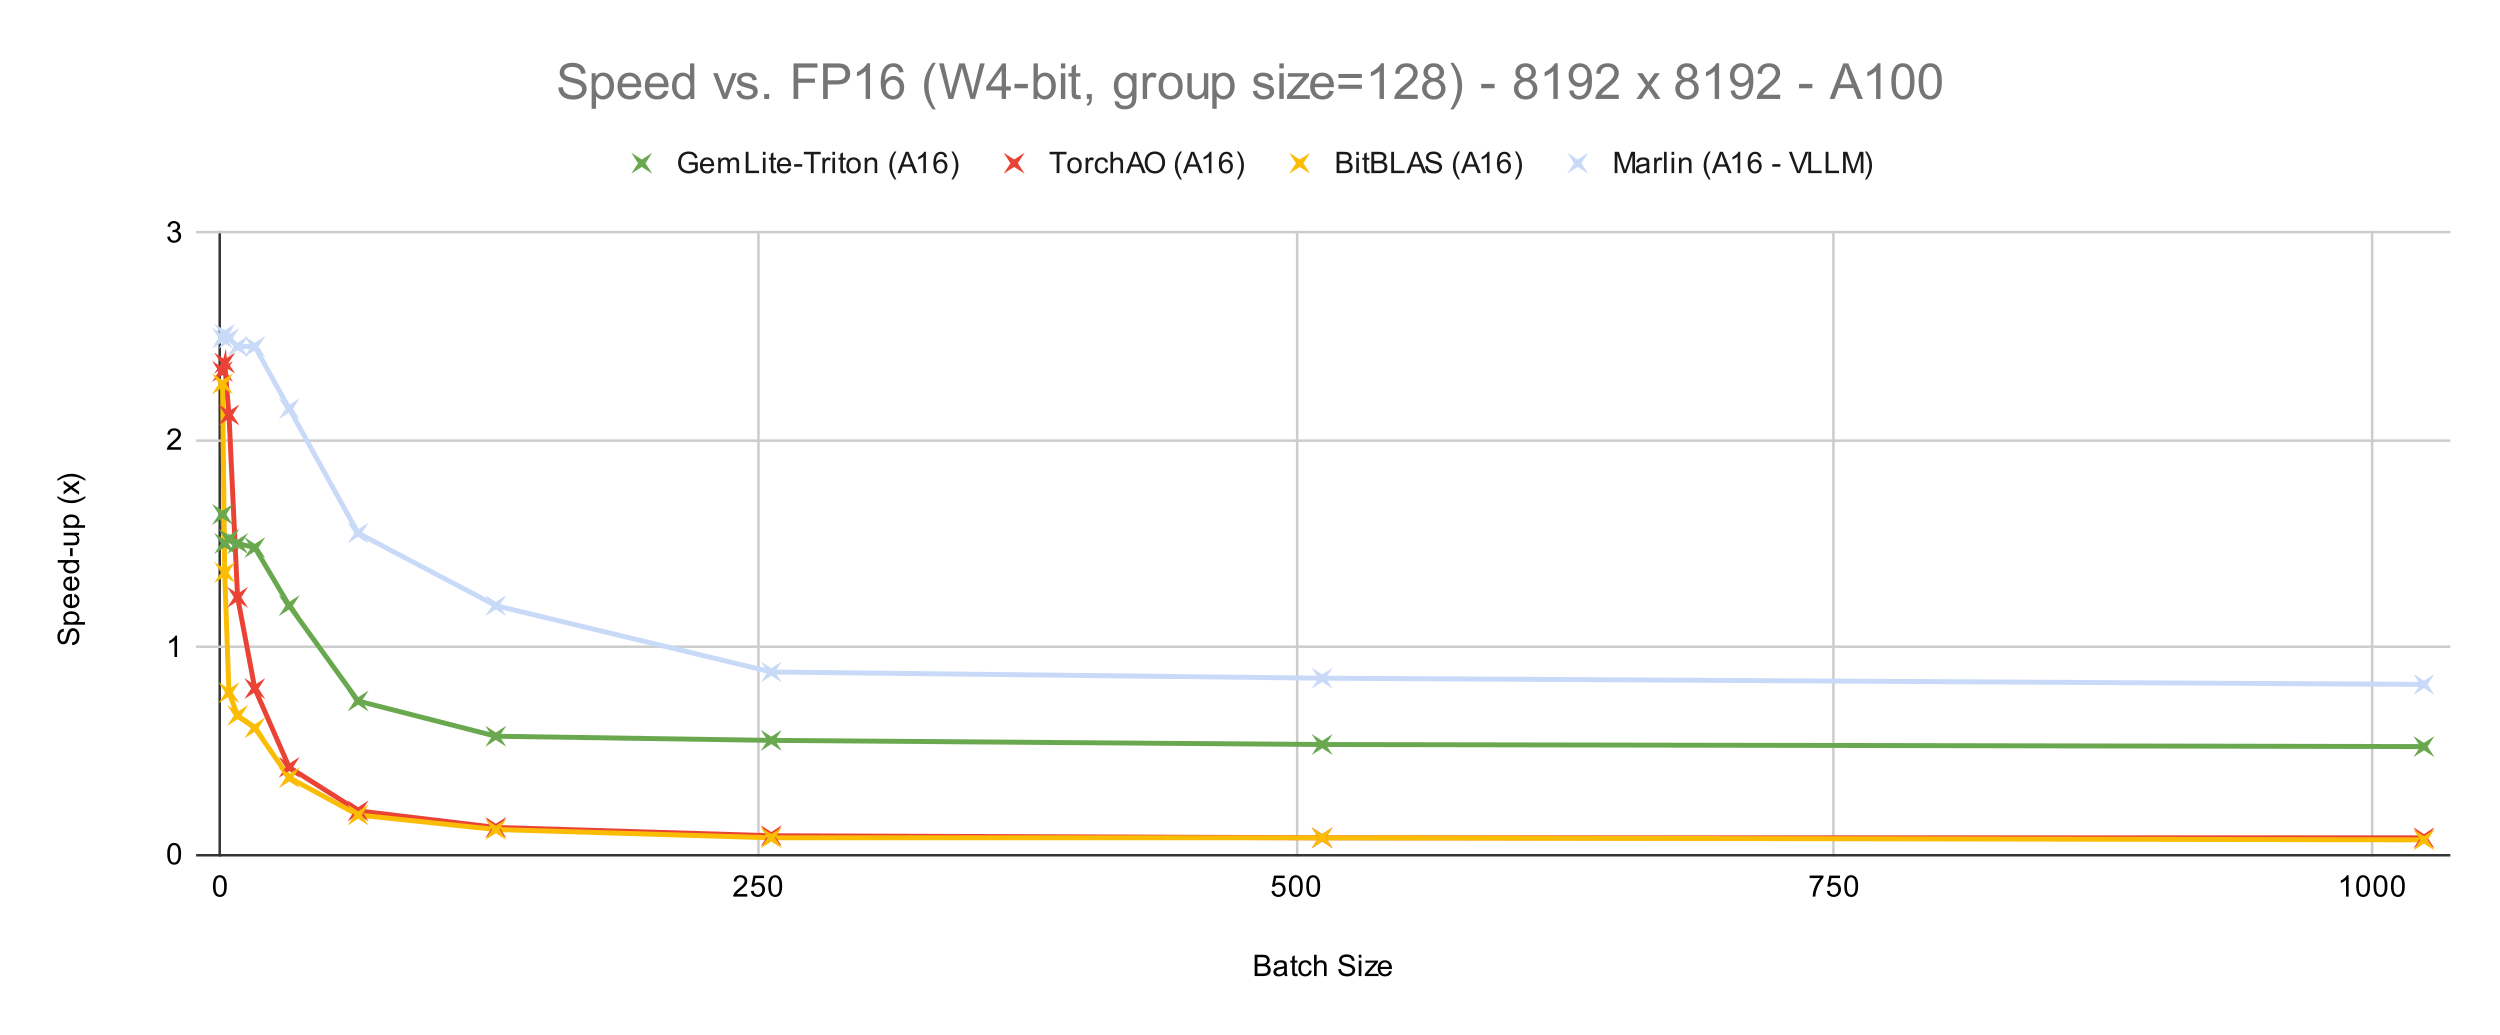 <svg version="1.1" viewBox="0.0 0.0 1007.0 417.0" fill="none" stroke="none" stroke-linecap="square" stroke-miterlimit="10" width="1007" height="417" xmlns:xlink="http://www.w3.org/1999/xlink" xmlns="http://www.w3.org/2000/svg"><path fill="#ffffff" d="M0 0L1007.0 0L1007.0 417.0L0 417.0L0 0Z" fill-rule="nonzero"/><path stroke="#333333" stroke-width="1.0" stroke-linecap="butt" d="M88.5 93.5L88.5 344.5" fill-rule="nonzero"/><path stroke="#cccccc" stroke-width="1.0" stroke-linecap="butt" d="M305.5 93.5L305.5 344.5" fill-rule="nonzero"/><path stroke="#cccccc" stroke-width="1.0" stroke-linecap="butt" d="M522.5 93.5L522.5 344.5" fill-rule="nonzero"/><path stroke="#cccccc" stroke-width="1.0" stroke-linecap="butt" d="M738.5 93.5L738.5 344.5" fill-rule="nonzero"/><path stroke="#cccccc" stroke-width="1.0" stroke-linecap="butt" d="M955.5 93.5L955.5 344.5" fill-rule="nonzero"/><path stroke="#333333" stroke-width="1.0" stroke-linecap="butt" d="M79.5 344.5L986.5 344.5" fill-rule="nonzero"/><path stroke="#cccccc" stroke-width="1.0" stroke-linecap="butt" d="M79.5 260.5L986.5 260.5" fill-rule="nonzero"/><path stroke="#cccccc" stroke-width="1.0" stroke-linecap="butt" d="M79.5 177.5L986.5 177.5" fill-rule="nonzero"/><path stroke="#cccccc" stroke-width="1.0" stroke-linecap="butt" d="M79.5 93.5L986.5 93.5" fill-rule="nonzero"/><clipPath id="id_0"><path d="M79.85 93.65L986.15 93.65L986.15 344.15L79.85 344.15L79.85 93.65Z" clip-rule="nonzero"/></clipPath><path stroke="#6aa84f" stroke-width="2.0" stroke-linecap="butt" clip-path="url(#id_0)" d="M89.634 207.21L90.501 218.9L92.234 217.23L95.702 218.9L102.636 220.57L116.505 243.95L144.242 282.36L199.717 296.555L310.667 298.225L532.567 299.895L976.366 300.73" fill-rule="nonzero"/><path stroke="#ea4335" stroke-width="2.0" stroke-linecap="butt" clip-path="url(#id_0)" d="M89.634 149.595L90.501 146.255L92.234 167.13L95.702 240.61L102.636 277.35L116.505 309.08L144.242 326.615L199.717 333.295L310.667 336.635L532.567 337.47L976.366 337.47" fill-rule="nonzero"/><path stroke="#fbbc04" stroke-width="2.0" stroke-linecap="butt" clip-path="url(#id_0)" d="M89.634 154.605L90.501 230.59L92.234 279.02L95.702 288.205L102.636 293.215L116.505 313.255L144.242 328.285L199.717 334.13L310.667 337.47L532.567 337.47L976.366 338.305" fill-rule="nonzero"/><path stroke="#c9daf8" stroke-width="2.0" stroke-linecap="butt" clip-path="url(#id_0)" d="M89.634 136.235L90.501 134.565L92.234 136.235L95.702 139.575L102.636 139.575L116.505 164.625L144.242 214.725L199.717 243.95L310.667 270.67L532.567 273.175L976.366 275.68" fill-rule="nonzero"/><path fill="#6aa84f" clip-path="url(#id_0)" d="M85.391 202.967L89.634 205.71L93.877 202.967L91.134 207.21L93.877 211.453L89.634 208.71L85.391 211.453L88.134 207.21Z" fill-rule="nonzero"/><path fill="#6aa84f" clip-path="url(#id_0)" d="M86.258 214.657L90.501 217.4L94.744 214.657L92.001 218.9L94.744 223.143L90.501 220.4L86.258 223.143L89.001 218.9Z" fill-rule="nonzero"/><path fill="#6aa84f" clip-path="url(#id_0)" d="M87.992 212.987L92.234 215.73L96.477 212.987L93.734 217.23L96.477 221.473L92.234 218.73L87.992 221.473L90.734 217.23Z" fill-rule="nonzero"/><path fill="#6aa84f" clip-path="url(#id_0)" d="M91.459 214.657L95.702 217.4L99.944 214.657L97.202 218.9L99.944 223.143L95.702 220.4L91.459 223.143L94.202 218.9Z" fill-rule="nonzero"/><path fill="#6aa84f" clip-path="url(#id_0)" d="M98.393 216.327L102.636 219.07L106.879 216.327L104.136 220.57L106.879 224.813L102.636 222.07L98.393 224.813L101.136 220.57Z" fill-rule="nonzero"/><path fill="#6aa84f" clip-path="url(#id_0)" d="M112.262 239.707L116.505 242.45L120.747 239.707L118.005 243.95L120.747 248.193L116.505 245.45L112.262 248.193L115.005 243.95Z" fill-rule="nonzero"/><path fill="#6aa84f" clip-path="url(#id_0)" d="M140 278.117L144.242 280.86L148.485 278.117L145.742 282.36L148.485 286.603L144.242 283.86L140 286.603L142.742 282.36Z" fill-rule="nonzero"/><path fill="#6aa84f" clip-path="url(#id_0)" d="M195.474 292.312L199.717 295.055L203.96 292.312L201.217 296.555L203.96 300.798L199.717 298.055L195.474 300.798L198.217 296.555Z" fill-rule="nonzero"/><path fill="#6aa84f" clip-path="url(#id_0)" d="M306.424 293.982L310.667 296.725L314.91 293.982L312.167 298.225L314.91 302.468L310.667 299.725L306.424 302.468L309.167 298.225Z" fill-rule="nonzero"/><path fill="#6aa84f" clip-path="url(#id_0)" d="M528.324 295.652L532.567 298.395L536.809 295.652L534.067 299.895L536.809 304.138L532.567 301.395L528.324 304.138L531.067 299.895Z" fill-rule="nonzero"/><path fill="#6aa84f" clip-path="url(#id_0)" d="M972.123 296.487L976.366 299.23L980.609 296.487L977.866 300.73L980.609 304.973L976.366 302.23L972.123 304.973L974.866 300.73Z" fill-rule="nonzero"/><path fill="#ea4335" clip-path="url(#id_0)" d="M85.391 145.352L89.634 148.095L93.877 145.352L91.134 149.595L93.877 153.838L89.634 151.095L85.391 153.838L88.134 149.595Z" fill-rule="nonzero"/><path fill="#ea4335" clip-path="url(#id_0)" d="M86.258 142.012L90.501 144.755L94.744 142.012L92.001 146.255L94.744 150.498L90.501 147.755L86.258 150.498L89.001 146.255Z" fill-rule="nonzero"/><path fill="#ea4335" clip-path="url(#id_0)" d="M87.992 162.887L92.234 165.63L96.477 162.887L93.734 167.13L96.477 171.373L92.234 168.63L87.992 171.373L90.734 167.13Z" fill-rule="nonzero"/><path fill="#ea4335" clip-path="url(#id_0)" d="M91.459 236.367L95.702 239.11L99.944 236.367L97.202 240.61L99.944 244.853L95.702 242.11L91.459 244.853L94.202 240.61Z" fill-rule="nonzero"/><path fill="#ea4335" clip-path="url(#id_0)" d="M98.393 273.107L102.636 275.85L106.879 273.107L104.136 277.35L106.879 281.593L102.636 278.85L98.393 281.593L101.136 277.35Z" fill-rule="nonzero"/><path fill="#ea4335" clip-path="url(#id_0)" d="M112.262 304.837L116.505 307.58L120.747 304.837L118.005 309.08L120.747 313.323L116.505 310.58L112.262 313.323L115.005 309.08Z" fill-rule="nonzero"/><path fill="#ea4335" clip-path="url(#id_0)" d="M140 322.372L144.242 325.115L148.485 322.372L145.742 326.615L148.485 330.858L144.242 328.115L140 330.858L142.742 326.615Z" fill-rule="nonzero"/><path fill="#ea4335" clip-path="url(#id_0)" d="M195.474 329.052L199.717 331.795L203.96 329.052L201.217 333.295L203.96 337.538L199.717 334.795L195.474 337.538L198.217 333.295Z" fill-rule="nonzero"/><path fill="#ea4335" clip-path="url(#id_0)" d="M306.424 332.392L310.667 335.135L314.91 332.392L312.167 336.635L314.91 340.878L310.667 338.135L306.424 340.878L309.167 336.635Z" fill-rule="nonzero"/><path fill="#ea4335" clip-path="url(#id_0)" d="M528.324 333.227L532.567 335.97L536.809 333.227L534.067 337.47L536.809 341.713L532.567 338.97L528.324 341.713L531.067 337.47Z" fill-rule="nonzero"/><path fill="#ea4335" clip-path="url(#id_0)" d="M972.123 333.227L976.366 335.97L980.609 333.227L977.866 337.47L980.609 341.713L976.366 338.97L972.123 341.713L974.866 337.47Z" fill-rule="nonzero"/><path fill="#fbbc04" clip-path="url(#id_0)" d="M85.391 150.362L89.634 153.105L93.877 150.362L91.134 154.605L93.877 158.848L89.634 156.105L85.391 158.848L88.134 154.605Z" fill-rule="nonzero"/><path fill="#fbbc04" clip-path="url(#id_0)" d="M86.258 226.347L90.501 229.09L94.744 226.347L92.001 230.59L94.744 234.833L90.501 232.09L86.258 234.833L89.001 230.59Z" fill-rule="nonzero"/><path fill="#fbbc04" clip-path="url(#id_0)" d="M87.992 274.777L92.234 277.52L96.477 274.777L93.734 279.02L96.477 283.263L92.234 280.52L87.992 283.263L90.734 279.02Z" fill-rule="nonzero"/><path fill="#fbbc04" clip-path="url(#id_0)" d="M91.459 283.962L95.702 286.705L99.944 283.962L97.202 288.205L99.944 292.448L95.702 289.705L91.459 292.448L94.202 288.205Z" fill-rule="nonzero"/><path fill="#fbbc04" clip-path="url(#id_0)" d="M98.393 288.972L102.636 291.715L106.879 288.972L104.136 293.215L106.879 297.458L102.636 294.715L98.393 297.458L101.136 293.215Z" fill-rule="nonzero"/><path fill="#fbbc04" clip-path="url(#id_0)" d="M112.262 309.012L116.505 311.755L120.747 309.012L118.005 313.255L120.747 317.498L116.505 314.755L112.262 317.498L115.005 313.255Z" fill-rule="nonzero"/><path fill="#fbbc04" clip-path="url(#id_0)" d="M140 324.042L144.242 326.785L148.485 324.042L145.742 328.285L148.485 332.528L144.242 329.785L140 332.528L142.742 328.285Z" fill-rule="nonzero"/><path fill="#fbbc04" clip-path="url(#id_0)" d="M195.474 329.887L199.717 332.63L203.96 329.887L201.217 334.13L203.96 338.373L199.717 335.63L195.474 338.373L198.217 334.13Z" fill-rule="nonzero"/><path fill="#fbbc04" clip-path="url(#id_0)" d="M306.424 333.227L310.667 335.97L314.91 333.227L312.167 337.47L314.91 341.713L310.667 338.97L306.424 341.713L309.167 337.47Z" fill-rule="nonzero"/><path fill="#fbbc04" clip-path="url(#id_0)" d="M528.324 333.227L532.567 335.97L536.809 333.227L534.067 337.47L536.809 341.713L532.567 338.97L528.324 341.713L531.067 337.47Z" fill-rule="nonzero"/><path fill="#fbbc04" clip-path="url(#id_0)" d="M972.123 334.062L976.366 336.805L980.609 334.062L977.866 338.305L980.609 342.548L976.366 339.805L972.123 342.548L974.866 338.305Z" fill-rule="nonzero"/><path fill="#c9daf8" clip-path="url(#id_0)" d="M85.391 131.992L89.634 134.735L93.877 131.992L91.134 136.235L93.877 140.478L89.634 137.735L85.391 140.478L88.134 136.235Z" fill-rule="nonzero"/><path fill="#c9daf8" clip-path="url(#id_0)" d="M86.258 130.322L90.501 133.065L94.744 130.322L92.001 134.565L94.744 138.808L90.501 136.065L86.258 138.808L89.001 134.565Z" fill-rule="nonzero"/><path fill="#c9daf8" clip-path="url(#id_0)" d="M87.992 131.992L92.234 134.735L96.477 131.992L93.734 136.235L96.477 140.478L92.234 137.735L87.992 140.478L90.734 136.235Z" fill-rule="nonzero"/><path fill="#c9daf8" clip-path="url(#id_0)" d="M91.459 135.332L95.702 138.075L99.944 135.332L97.202 139.575L99.944 143.818L95.702 141.075L91.459 143.818L94.202 139.575Z" fill-rule="nonzero"/><path fill="#c9daf8" clip-path="url(#id_0)" d="M98.393 135.332L102.636 138.075L106.879 135.332L104.136 139.575L106.879 143.818L102.636 141.075L98.393 143.818L101.136 139.575Z" fill-rule="nonzero"/><path fill="#c9daf8" clip-path="url(#id_0)" d="M112.262 160.382L116.505 163.125L120.747 160.382L118.005 164.625L120.747 168.868L116.505 166.125L112.262 168.868L115.005 164.625Z" fill-rule="nonzero"/><path fill="#c9daf8" clip-path="url(#id_0)" d="M140 210.482L144.242 213.225L148.485 210.482L145.742 214.725L148.485 218.968L144.242 216.225L140 218.968L142.742 214.725Z" fill-rule="nonzero"/><path fill="#c9daf8" clip-path="url(#id_0)" d="M195.474 239.707L199.717 242.45L203.96 239.707L201.217 243.95L203.96 248.193L199.717 245.45L195.474 248.193L198.217 243.95Z" fill-rule="nonzero"/><path fill="#c9daf8" clip-path="url(#id_0)" d="M306.424 266.427L310.667 269.17L314.91 266.427L312.167 270.67L314.91 274.913L310.667 272.17L306.424 274.913L309.167 270.67Z" fill-rule="nonzero"/><path fill="#c9daf8" clip-path="url(#id_0)" d="M528.324 268.932L532.567 271.675L536.809 268.932L534.067 273.175L536.809 277.418L532.567 274.675L528.324 277.418L531.067 273.175Z" fill-rule="nonzero"/><path fill="#c9daf8" clip-path="url(#id_0)" d="M972.123 271.437L976.366 274.18L980.609 271.437L977.866 275.68L980.609 279.923L976.366 277.18L972.123 279.923L974.866 275.68Z" fill-rule="nonzero"/><path fill="#000000" d="M505.375 393.15L505.375 384.556L508.609 384.556Q509.594 384.556 510.188 384.822Q510.781 385.087 511.109 385.634Q511.453 386.166 511.453 386.759Q511.453 387.306 511.156 387.791Q510.859 388.275 510.25 388.572Q511.031 388.806 511.438 389.369Q511.859 389.916 511.859 390.666Q511.859 391.259 511.609 391.791Q511.359 392.306 510.984 392.587Q510.609 392.869 510.031 393.009Q509.469 393.15 508.656 393.15L505.375 393.15ZM506.516 388.166L508.375 388.166Q509.125 388.166 509.453 388.072Q509.891 387.947 510.109 387.65Q510.328 387.337 510.328 386.884Q510.328 386.462 510.125 386.134Q509.922 385.806 509.531 385.697Q509.156 385.572 508.234 385.572L506.516 385.572L506.516 388.166ZM506.516 392.134L508.656 392.134Q509.203 392.134 509.422 392.087Q509.828 392.025 510.078 391.869Q510.344 391.697 510.516 391.384Q510.688 391.072 510.688 390.666Q510.688 390.181 510.438 389.822Q510.203 389.462 509.766 389.322Q509.328 389.181 508.5 389.181L506.516 389.181L506.516 392.134ZM517.359 392.384Q516.766 392.884 516.219 393.087Q515.688 393.291 515.062 393.291Q514.031 393.291 513.484 392.791Q512.938 392.291 512.938 391.509Q512.938 391.056 513.141 390.681Q513.344 390.291 513.688 390.072Q514.031 389.837 514.453 389.728Q514.75 389.634 515.391 389.556Q516.656 389.416 517.266 389.197Q517.266 388.978 517.266 388.931Q517.266 388.275 516.969 388.009Q516.562 387.666 515.766 387.666Q515.031 387.666 514.672 387.931Q514.312 388.181 514.141 388.837L513.109 388.697Q513.25 388.041 513.578 387.634Q513.906 387.228 514.516 387.009Q515.125 386.791 515.922 386.791Q516.719 386.791 517.219 386.978Q517.719 387.166 517.953 387.447Q518.188 387.728 518.281 388.166Q518.328 388.431 518.328 389.134L518.328 390.541Q518.328 392.009 518.391 392.4Q518.469 392.791 518.672 393.15L517.562 393.15Q517.406 392.822 517.359 392.384ZM517.266 390.025Q516.688 390.259 515.547 390.431Q514.891 390.525 514.625 390.65Q514.359 390.759 514.203 390.978Q514.062 391.197 514.062 391.478Q514.062 391.9 514.375 392.181Q514.703 392.462 515.312 392.462Q515.922 392.462 516.391 392.197Q516.875 391.931 517.094 391.462Q517.266 391.103 517.266 390.416L517.266 390.025ZM522.594 392.212L522.75 393.134Q522.297 393.228 521.953 393.228Q521.375 393.228 521.062 393.056Q520.75 392.869 520.609 392.572Q520.484 392.275 520.484 391.322L520.484 387.744L519.719 387.744L519.719 386.931L520.484 386.931L520.484 385.384L521.531 384.759L521.531 386.931L522.594 386.931L522.594 387.744L521.531 387.744L521.531 391.384Q521.531 391.837 521.578 391.962Q521.641 392.087 521.766 392.166Q521.891 392.244 522.125 392.244Q522.312 392.244 522.594 392.212ZM527.359 390.869L528.391 391.009Q528.219 392.072 527.516 392.681Q526.812 393.291 525.797 393.291Q524.516 393.291 523.734 392.462Q522.969 391.619 522.969 390.056Q522.969 389.056 523.297 388.306Q523.641 387.541 524.312 387.166Q525.0 386.791 525.812 386.791Q526.812 386.791 527.453 387.306Q528.109 387.806 528.297 388.759L527.266 388.916Q527.125 388.291 526.75 387.978Q526.375 387.65 525.844 387.65Q525.047 387.65 524.547 388.228Q524.047 388.791 524.047 390.025Q524.047 391.291 524.531 391.853Q525.016 392.416 525.781 392.416Q526.406 392.416 526.812 392.041Q527.234 391.666 527.359 390.869ZM529.297 393.15L529.297 384.556L530.344 384.556L530.344 387.634Q531.078 386.791 532.203 386.791Q532.906 386.791 533.406 387.072Q533.922 387.337 534.141 387.822Q534.359 388.291 534.359 389.212L534.359 393.15L533.312 393.15L533.312 389.212Q533.312 388.416 532.969 388.056Q532.625 387.697 532.0 387.697Q531.531 387.697 531.109 387.947Q530.703 388.181 530.516 388.603Q530.344 389.009 530.344 389.744L530.344 393.15L529.297 393.15ZM539.047 390.384L540.109 390.291Q540.188 390.947 540.469 391.353Q540.75 391.759 541.328 392.025Q541.922 392.275 542.656 392.275Q543.297 392.275 543.797 392.087Q544.297 391.884 544.531 391.556Q544.781 391.212 544.781 390.822Q544.781 390.416 544.547 390.119Q544.312 389.806 543.781 389.603Q543.422 389.462 542.234 389.181Q541.062 388.9 540.594 388.65Q539.969 388.322 539.672 387.853Q539.375 387.369 539.375 386.775Q539.375 386.134 539.734 385.572Q540.109 384.994 540.812 384.712Q541.531 384.416 542.391 384.416Q543.344 384.416 544.078 384.728Q544.812 385.025 545.203 385.634Q545.594 386.228 545.625 386.978L544.531 387.056Q544.438 386.244 543.922 385.837Q543.422 385.416 542.438 385.416Q541.406 385.416 540.938 385.791Q540.469 386.166 540.469 386.697Q540.469 387.166 540.797 387.462Q541.125 387.759 542.5 388.072Q543.891 388.384 544.406 388.619Q545.156 388.978 545.516 389.509Q545.875 390.025 545.875 390.728Q545.875 391.416 545.484 392.025Q545.094 392.619 544.359 392.962Q543.625 393.291 542.703 393.291Q541.531 393.291 540.734 392.962Q539.953 392.619 539.5 391.931Q539.062 391.244 539.047 390.384ZM547.297 385.775L547.297 384.556L548.359 384.556L548.359 385.775L547.297 385.775ZM547.297 393.15L547.297 386.931L548.359 386.931L548.359 393.15L547.297 393.15ZM549.734 393.15L549.734 392.291L553.703 387.744Q553.016 387.775 552.5 387.775L549.969 387.775L549.969 386.931L555.062 386.931L555.062 387.619L551.688 391.572L551.031 392.291Q551.75 392.244 552.359 392.244L555.25 392.244L555.25 393.15L549.734 393.15ZM559.547 391.15L560.641 391.275Q560.391 392.228 559.688 392.759Q558.984 393.291 557.906 393.291Q556.547 393.291 555.734 392.447Q554.938 391.603 554.938 390.087Q554.938 388.525 555.75 387.666Q556.562 386.791 557.844 386.791Q559.094 386.791 559.875 387.634Q560.672 388.478 560.672 390.025Q560.672 390.119 560.672 390.306L556.031 390.306Q556.094 391.337 556.609 391.884Q557.125 392.416 557.906 392.416Q558.484 392.416 558.891 392.119Q559.312 391.806 559.547 391.15ZM556.094 389.447L559.562 389.447Q559.5 388.65 559.172 388.259Q558.656 387.65 557.859 387.65Q557.125 387.65 556.625 388.134Q556.141 388.619 556.094 389.447Z" fill-rule="nonzero"/><path fill="#000000" d="M29.084 259.853L28.991 258.791Q29.647 258.712 30.053 258.431Q30.459 258.15 30.725 257.572Q30.975 256.978 30.975 256.244Q30.975 255.603 30.787 255.103Q30.584 254.603 30.256 254.369Q29.912 254.119 29.522 254.119Q29.116 254.119 28.819 254.353Q28.506 254.588 28.303 255.119Q28.162 255.478 27.881 256.666Q27.6 257.837 27.35 258.306Q27.022 258.931 26.553 259.228Q26.069 259.525 25.475 259.525Q24.834 259.525 24.272 259.166Q23.694 258.791 23.412 258.087Q23.116 257.369 23.116 256.509Q23.116 255.556 23.428 254.822Q23.725 254.088 24.334 253.697Q24.928 253.306 25.678 253.275L25.756 254.369Q24.944 254.463 24.537 254.978Q24.116 255.478 24.116 256.462Q24.116 257.494 24.491 257.962Q24.866 258.431 25.397 258.431Q25.866 258.431 26.162 258.103Q26.459 257.775 26.772 256.4Q27.084 255.009 27.319 254.494Q27.678 253.744 28.209 253.384Q28.725 253.025 29.428 253.025Q30.116 253.025 30.725 253.416Q31.319 253.806 31.662 254.541Q31.991 255.275 31.991 256.197Q31.991 257.369 31.662 258.166Q31.319 258.947 30.631 259.4Q29.944 259.837 29.084 259.853ZM34.241 251.603L25.631 251.603L25.631 250.65L26.428 250.65Q25.959 250.306 25.725 249.884Q25.491 249.447 25.491 248.838Q25.491 248.041 25.897 247.431Q26.303 246.822 27.053 246.525Q27.803 246.213 28.694 246.213Q29.647 246.213 30.412 246.556Q31.178 246.884 31.584 247.541Q31.991 248.197 31.991 248.916Q31.991 249.447 31.772 249.869Q31.537 250.291 31.209 250.556L34.241 250.556L34.241 251.603ZM28.772 250.65Q29.975 250.65 30.553 250.166Q31.116 249.681 31.116 248.994Q31.116 248.291 30.522 247.791Q29.928 247.291 28.678 247.291Q27.491 247.291 26.912 247.775Q26.319 248.259 26.319 248.947Q26.319 249.619 26.944 250.134Q27.569 250.65 28.772 250.65ZM29.85 240.353L29.975 239.259Q30.928 239.509 31.459 240.213Q31.991 240.916 31.991 241.994Q31.991 243.353 31.147 244.166Q30.303 244.963 28.787 244.963Q27.225 244.963 26.366 244.15Q25.491 243.338 25.491 242.056Q25.491 240.806 26.334 240.025Q27.178 239.228 28.725 239.228Q28.819 239.228 29.006 239.228L29.006 243.869Q30.037 243.806 30.584 243.291Q31.116 242.775 31.116 241.994Q31.116 241.416 30.819 241.009Q30.506 240.588 29.85 240.353ZM28.147 243.806L28.147 240.338Q27.35 240.4 26.959 240.728Q26.35 241.244 26.35 242.041Q26.35 242.775 26.834 243.275Q27.319 243.759 28.147 243.806ZM29.85 233.353L29.975 232.259Q30.928 232.509 31.459 233.213Q31.991 233.916 31.991 234.994Q31.991 236.353 31.147 237.166Q30.303 237.963 28.787 237.963Q27.225 237.963 26.366 237.15Q25.491 236.338 25.491 235.056Q25.491 233.806 26.334 233.025Q27.178 232.228 28.725 232.228Q28.819 232.228 29.006 232.228L29.006 236.869Q30.037 236.806 30.584 236.291Q31.116 235.775 31.116 234.994Q31.116 234.416 30.819 234.009Q30.506 233.588 29.85 233.353ZM28.147 236.806L28.147 233.338Q27.35 233.4 26.959 233.728Q26.35 234.244 26.35 235.041Q26.35 235.775 26.834 236.275Q27.319 236.759 28.147 236.806ZM31.85 226.572L31.069 226.572Q31.991 227.166 31.991 228.306Q31.991 229.056 31.584 229.681Q31.162 230.306 30.428 230.65Q29.694 230.994 28.741 230.994Q27.819 230.994 27.053 230.681Q26.287 230.369 25.897 229.744Q25.491 229.119 25.491 228.353Q25.491 227.791 25.725 227.353Q25.959 226.916 26.334 226.634L23.256 226.634L23.256 225.588L31.85 225.588L31.85 226.572ZM28.741 229.9Q29.944 229.9 30.537 229.4Q31.116 228.9 31.116 228.213Q31.116 227.525 30.553 227.041Q29.991 226.556 28.834 226.556Q27.553 226.556 26.959 227.056Q26.366 227.541 26.366 228.259Q26.366 228.963 26.944 229.431Q27.506 229.9 28.741 229.9ZM29.272 224.025L28.209 224.025L28.209 220.775L29.272 220.775L29.272 224.025ZM31.85 215.525L30.928 215.525Q31.991 216.259 31.991 217.509Q31.991 218.056 31.787 218.541Q31.569 219.009 31.256 219.244Q30.928 219.478 30.459 219.572Q30.162 219.634 29.475 219.634L25.631 219.634L25.631 218.572L29.084 218.572Q29.897 218.572 30.194 218.509Q30.6 218.416 30.85 218.103Q31.084 217.775 31.084 217.291Q31.084 216.822 30.85 216.416Q30.6 215.994 30.178 215.822Q29.756 215.634 28.959 215.634L25.631 215.634L25.631 214.588L31.85 214.588L31.85 215.525ZM34.241 212.603L25.631 212.603L25.631 211.65L26.428 211.65Q25.959 211.306 25.725 210.884Q25.491 210.447 25.491 209.838Q25.491 209.041 25.897 208.431Q26.303 207.822 27.053 207.525Q27.803 207.213 28.694 207.213Q29.647 207.213 30.412 207.556Q31.178 207.884 31.584 208.541Q31.991 209.197 31.991 209.916Q31.991 210.447 31.772 210.869Q31.537 211.291 31.209 211.556L34.241 211.556L34.241 212.603ZM28.772 211.65Q29.975 211.65 30.553 211.166Q31.116 210.681 31.116 209.994Q31.116 209.291 30.522 208.791Q29.928 208.291 28.678 208.291Q27.491 208.291 26.912 208.775Q26.319 209.259 26.319 209.947Q26.319 210.619 26.944 211.134Q27.569 211.65 28.772 211.65ZM34.381 200.588Q33.272 201.463 31.803 202.072Q30.319 202.666 28.741 202.666Q27.35 202.666 26.069 202.228Q24.584 201.697 23.116 200.588L23.116 199.838Q24.334 200.541 24.85 200.775Q25.662 201.134 26.537 201.338Q27.631 201.588 28.741 201.588Q31.569 201.588 34.381 199.838L34.381 200.588ZM31.85 199.306L28.616 197.041L25.631 199.134L25.631 197.822L27.084 196.869Q27.506 196.603 27.787 196.431Q27.397 196.181 27.1 195.963L25.631 194.916L25.631 193.65L28.553 195.806L31.85 193.494L31.85 194.775L29.912 196.056L29.397 196.4L31.85 198.041L31.85 199.306ZM34.381 192.916L34.381 193.666Q31.569 191.916 28.741 191.916Q27.647 191.916 26.553 192.166Q25.678 192.369 24.866 192.728Q24.35 192.963 23.116 193.666L23.116 192.916Q24.584 191.822 26.069 191.291Q27.35 190.838 28.741 190.838Q30.319 190.838 31.803 191.447Q33.272 192.056 34.381 192.916Z" fill-rule="nonzero"/><path fill="#000000" d="M67.35 343.916Q67.35 342.384 67.662 341.462Q67.975 340.525 68.584 340.025Q69.209 339.525 70.147 339.525Q70.834 339.525 71.35 339.806Q71.881 340.087 72.225 340.619Q72.569 341.134 72.756 341.884Q72.944 342.634 72.944 343.916Q72.944 345.431 72.631 346.353Q72.334 347.275 71.709 347.791Q71.1 348.291 70.147 348.291Q68.912 348.291 68.194 347.4Q67.35 346.337 67.35 343.916ZM68.428 343.916Q68.428 346.025 68.928 346.728Q69.428 347.431 70.147 347.431Q70.881 347.431 71.366 346.728Q71.866 346.025 71.866 343.916Q71.866 341.791 71.366 341.103Q70.881 340.4 70.131 340.4Q69.412 340.4 68.975 341.009Q68.428 341.791 68.428 343.916Z" fill-rule="nonzero"/><path fill="#000000" d="M71.319 264.65L70.272 264.65L70.272 257.931Q69.881 258.291 69.256 258.666Q68.647 259.025 68.162 259.197L68.162 258.181Q69.037 257.759 69.694 257.181Q70.366 256.587 70.647 256.025L71.319 256.025L71.319 264.65Z" fill-rule="nonzero"/><path fill="#000000" d="M72.897 180.134L72.897 181.15L67.209 181.15Q67.209 180.775 67.334 180.416Q67.553 179.838 68.022 179.275Q68.506 178.713 69.412 177.978Q70.819 176.822 71.303 176.15Q71.803 175.478 71.803 174.884Q71.803 174.259 71.35 173.838Q70.897 173.4 70.178 173.4Q69.412 173.4 68.959 173.853Q68.506 174.306 68.491 175.119L67.412 175.009Q67.522 173.791 68.241 173.166Q68.975 172.525 70.209 172.525Q71.444 172.525 72.162 173.213Q72.881 173.9 72.881 174.916Q72.881 175.431 72.662 175.931Q72.459 176.416 71.959 176.978Q71.475 177.525 70.35 178.478Q69.397 179.275 69.116 179.572Q68.85 179.853 68.678 180.134L72.897 180.134Z" fill-rule="nonzero"/><path fill="#000000" d="M67.35 95.384L68.412 95.244Q68.584 96.134 69.022 96.541Q69.459 96.931 70.084 96.931Q70.834 96.931 71.35 96.416Q71.866 95.9 71.866 95.134Q71.866 94.416 71.381 93.947Q70.912 93.463 70.178 93.463Q69.881 93.463 69.428 93.588L69.553 92.65Q69.662 92.666 69.725 92.666Q70.397 92.666 70.928 92.322Q71.475 91.963 71.475 91.228Q71.475 90.65 71.084 90.275Q70.694 89.884 70.069 89.884Q69.459 89.884 69.037 90.275Q68.631 90.666 68.522 91.431L67.459 91.244Q67.647 90.197 68.334 89.619Q69.022 89.025 70.037 89.025Q70.741 89.025 71.334 89.338Q71.928 89.634 72.241 90.15Q72.553 90.666 72.553 91.259Q72.553 91.806 72.256 92.275Q71.959 92.728 71.381 92.994Q72.131 93.166 72.553 93.728Q72.975 94.275 72.975 95.119Q72.975 96.244 72.147 97.025Q71.334 97.806 70.084 97.806Q68.959 97.806 68.209 97.134Q67.459 96.447 67.35 95.384Z" fill-rule="nonzero"/><path fill="#000000" d="M85.767 356.916Q85.767 355.384 86.08 354.462Q86.392 353.525 87.002 353.025Q87.627 352.525 88.564 352.525Q89.252 352.525 89.767 352.806Q90.299 353.087 90.642 353.619Q90.986 354.134 91.174 354.884Q91.361 355.634 91.361 356.916Q91.361 358.431 91.049 359.353Q90.752 360.275 90.127 360.791Q89.517 361.291 88.564 361.291Q87.33 361.291 86.611 360.4Q85.767 359.337 85.767 356.916ZM86.845 356.916Q86.845 359.025 87.345 359.728Q87.845 360.431 88.564 360.431Q89.299 360.431 89.783 359.728Q90.283 359.025 90.283 356.916Q90.283 354.791 89.783 354.103Q89.299 353.4 88.549 353.4Q87.83 353.4 87.392 354.009Q86.845 354.791 86.845 356.916Z" fill-rule="nonzero"/><path fill="#000000" d="M301.013 360.134L301.013 361.15L295.326 361.15Q295.326 360.775 295.451 360.416Q295.669 359.837 296.138 359.275Q296.622 358.712 297.529 357.978Q298.935 356.822 299.419 356.15Q299.919 355.478 299.919 354.884Q299.919 354.259 299.466 353.837Q299.013 353.4 298.294 353.4Q297.529 353.4 297.076 353.853Q296.622 354.306 296.607 355.119L295.529 355.009Q295.638 353.791 296.357 353.166Q297.091 352.525 298.326 352.525Q299.56 352.525 300.279 353.212Q300.997 353.9 300.997 354.916Q300.997 355.431 300.779 355.931Q300.576 356.416 300.076 356.978Q299.591 357.525 298.466 358.478Q297.513 359.275 297.232 359.572Q296.966 359.853 296.794 360.134L301.013 360.134ZM302.466 358.9L303.576 358.806Q303.701 359.619 304.138 360.025Q304.591 360.431 305.232 360.431Q305.982 360.431 306.513 359.853Q307.044 359.275 307.044 358.337Q307.044 357.431 306.529 356.916Q306.029 356.384 305.201 356.384Q304.701 356.384 304.279 356.619Q303.872 356.853 303.638 357.212L302.654 357.087L303.482 352.681L307.763 352.681L307.763 353.681L304.326 353.681L303.872 355.994Q304.638 355.447 305.482 355.447Q306.607 355.447 307.372 356.228Q308.154 357.009 308.154 358.244Q308.154 359.4 307.482 360.259Q306.654 361.291 305.232 361.291Q304.06 361.291 303.31 360.634Q302.576 359.978 302.466 358.9ZM309.466 356.916Q309.466 355.384 309.779 354.462Q310.091 353.525 310.701 353.025Q311.326 352.525 312.263 352.525Q312.951 352.525 313.466 352.806Q313.997 353.087 314.341 353.619Q314.685 354.134 314.872 354.884Q315.06 355.634 315.06 356.916Q315.06 358.431 314.747 359.353Q314.451 360.275 313.826 360.791Q313.216 361.291 312.263 361.291Q311.029 361.291 310.31 360.4Q309.466 359.337 309.466 356.916ZM310.544 356.916Q310.544 359.025 311.044 359.728Q311.544 360.431 312.263 360.431Q312.997 360.431 313.482 359.728Q313.982 359.025 313.982 356.916Q313.982 354.791 313.482 354.103Q312.997 353.4 312.247 353.4Q311.529 353.4 311.091 354.009Q310.544 354.791 310.544 356.916Z" fill-rule="nonzero"/><path fill="#000000" d="M512.165 358.9L513.274 358.806Q513.399 359.619 513.837 360.025Q514.29 360.431 514.931 360.431Q515.681 360.431 516.212 359.853Q516.743 359.275 516.743 358.337Q516.743 357.431 516.228 356.916Q515.728 356.384 514.899 356.384Q514.399 356.384 513.978 356.619Q513.571 356.853 513.337 357.212L512.353 357.087L513.181 352.681L517.462 352.681L517.462 353.681L514.024 353.681L513.571 355.994Q514.337 355.447 515.181 355.447Q516.306 355.447 517.071 356.228Q517.853 357.009 517.853 358.244Q517.853 359.4 517.181 360.259Q516.353 361.291 514.931 361.291Q513.759 361.291 513.009 360.634Q512.274 359.978 512.165 358.9ZM519.165 356.916Q519.165 355.384 519.478 354.462Q519.79 353.525 520.399 353.025Q521.024 352.525 521.962 352.525Q522.649 352.525 523.165 352.806Q523.696 353.087 524.04 353.619Q524.384 354.134 524.571 354.884Q524.759 355.634 524.759 356.916Q524.759 358.431 524.446 359.353Q524.149 360.275 523.524 360.791Q522.915 361.291 521.962 361.291Q520.728 361.291 520.009 360.4Q519.165 359.337 519.165 356.916ZM520.243 356.916Q520.243 359.025 520.743 359.728Q521.243 360.431 521.962 360.431Q522.696 360.431 523.181 359.728Q523.681 359.025 523.681 356.916Q523.681 354.791 523.181 354.103Q522.696 353.4 521.946 353.4Q521.228 353.4 520.79 354.009Q520.243 354.791 520.243 356.916ZM526.165 356.916Q526.165 355.384 526.478 354.462Q526.79 353.525 527.399 353.025Q528.024 352.525 528.962 352.525Q529.649 352.525 530.165 352.806Q530.696 353.087 531.04 353.619Q531.384 354.134 531.571 354.884Q531.759 355.634 531.759 356.916Q531.759 358.431 531.446 359.353Q531.149 360.275 530.524 360.791Q529.915 361.291 528.962 361.291Q527.728 361.291 527.009 360.4Q526.165 359.337 526.165 356.916ZM527.243 356.916Q527.243 359.025 527.743 359.728Q528.243 360.431 528.962 360.431Q529.696 360.431 530.181 359.728Q530.681 359.025 530.681 356.916Q530.681 354.791 530.181 354.103Q529.696 353.4 528.946 353.4Q528.228 353.4 527.79 354.009Q527.243 354.791 527.243 356.916Z" fill-rule="nonzero"/><path fill="#000000" d="M728.926 353.681L728.926 352.666L734.489 352.666L734.489 353.494Q733.676 354.369 732.864 355.822Q732.067 357.259 731.63 358.791Q731.301 359.869 731.223 361.15L730.13 361.15Q730.145 360.134 730.52 358.697Q730.911 357.259 731.614 355.931Q732.333 354.603 733.145 353.681L728.926 353.681ZM735.864 358.9L736.973 358.806Q737.098 359.619 737.536 360.025Q737.989 360.431 738.63 360.431Q739.38 360.431 739.911 359.853Q740.442 359.275 740.442 358.337Q740.442 357.431 739.926 356.916Q739.426 356.384 738.598 356.384Q738.098 356.384 737.676 356.619Q737.27 356.853 737.036 357.212L736.051 357.087L736.88 352.681L741.161 352.681L741.161 353.681L737.723 353.681L737.27 355.994Q738.036 355.447 738.88 355.447Q740.005 355.447 740.77 356.228Q741.551 357.009 741.551 358.244Q741.551 359.4 740.88 360.259Q740.051 361.291 738.63 361.291Q737.458 361.291 736.708 360.634Q735.973 359.978 735.864 358.9ZM742.864 356.916Q742.864 355.384 743.176 354.462Q743.489 353.525 744.098 353.025Q744.723 352.525 745.661 352.525Q746.348 352.525 746.864 352.806Q747.395 353.087 747.739 353.619Q748.083 354.134 748.27 354.884Q748.458 355.634 748.458 356.916Q748.458 358.431 748.145 359.353Q747.848 360.275 747.223 360.791Q746.614 361.291 745.661 361.291Q744.426 361.291 743.708 360.4Q742.864 359.337 742.864 356.916ZM743.942 356.916Q743.942 359.025 744.442 359.728Q744.942 360.431 745.661 360.431Q746.395 360.431 746.88 359.728Q747.38 359.025 747.38 356.916Q747.38 354.791 746.88 354.103Q746.395 353.4 745.645 353.4Q744.926 353.4 744.489 354.009Q743.942 354.791 743.942 356.916Z" fill-rule="nonzero"/><path fill="#000000" d="M946.032 361.15L944.985 361.15L944.985 354.431Q944.594 354.791 943.969 355.166Q943.36 355.525 942.875 355.697L942.875 354.681Q943.75 354.259 944.407 353.681Q945.078 353.087 945.36 352.525L946.032 352.525L946.032 361.15ZM949.063 356.916Q949.063 355.384 949.375 354.462Q949.688 353.525 950.297 353.025Q950.922 352.525 951.86 352.525Q952.547 352.525 953.063 352.806Q953.594 353.087 953.938 353.619Q954.282 354.134 954.469 354.884Q954.657 355.634 954.657 356.916Q954.657 358.431 954.344 359.353Q954.047 360.275 953.422 360.791Q952.813 361.291 951.86 361.291Q950.625 361.291 949.907 360.4Q949.063 359.337 949.063 356.916ZM950.141 356.916Q950.141 359.025 950.641 359.728Q951.141 360.431 951.86 360.431Q952.594 360.431 953.078 359.728Q953.578 359.025 953.578 356.916Q953.578 354.791 953.078 354.103Q952.594 353.4 951.844 353.4Q951.125 353.4 950.688 354.009Q950.141 354.791 950.141 356.916ZM956.063 356.916Q956.063 355.384 956.375 354.462Q956.688 353.525 957.297 353.025Q957.922 352.525 958.86 352.525Q959.547 352.525 960.063 352.806Q960.594 353.087 960.938 353.619Q961.282 354.134 961.469 354.884Q961.657 355.634 961.657 356.916Q961.657 358.431 961.344 359.353Q961.047 360.275 960.422 360.791Q959.813 361.291 958.86 361.291Q957.625 361.291 956.907 360.4Q956.063 359.337 956.063 356.916ZM957.141 356.916Q957.141 359.025 957.641 359.728Q958.141 360.431 958.86 360.431Q959.594 360.431 960.078 359.728Q960.578 359.025 960.578 356.916Q960.578 354.791 960.078 354.103Q959.594 353.4 958.844 353.4Q958.125 353.4 957.688 354.009Q957.141 354.791 957.141 356.916ZM963.063 356.916Q963.063 355.384 963.375 354.462Q963.688 353.525 964.297 353.025Q964.922 352.525 965.86 352.525Q966.547 352.525 967.063 352.806Q967.594 353.087 967.938 353.619Q968.282 354.134 968.469 354.884Q968.657 355.634 968.657 356.916Q968.657 358.431 968.344 359.353Q968.047 360.275 967.422 360.791Q966.813 361.291 965.86 361.291Q964.625 361.291 963.907 360.4Q963.063 359.337 963.063 356.916ZM964.141 356.916Q964.141 359.025 964.641 359.728Q965.141 360.431 965.86 360.431Q966.594 360.431 967.078 359.728Q967.578 359.025 967.578 356.916Q967.578 354.791 967.078 354.103Q966.594 353.4 965.844 353.4Q965.125 353.4 964.688 354.009Q964.141 354.791 964.141 356.916Z" fill-rule="nonzero"/><path fill="#6aa84f" d="M254.257 61.507L258.5 64.25L262.743 61.507L260.0 65.75L262.743 69.993L258.5 67.25L254.257 69.993L257.0 65.75Z" fill-rule="nonzero"/><path fill="#1a1a1a" d="M277.453 66.375L277.453 65.375L281.078 65.359L281.078 68.547Q280.25 69.219 279.359 69.562Q278.469 69.891 277.531 69.891Q276.266 69.891 275.219 69.359Q274.188 68.812 273.656 67.797Q273.141 66.766 273.141 65.5Q273.141 64.234 273.656 63.156Q274.188 62.062 275.172 61.547Q276.156 61.016 277.438 61.016Q278.375 61.016 279.125 61.312Q279.875 61.609 280.297 62.156Q280.734 62.688 280.953 63.562L279.938 63.844Q279.734 63.188 279.438 62.812Q279.156 62.438 278.625 62.219Q278.094 61.984 277.453 61.984Q276.672 61.984 276.094 62.219Q275.531 62.453 275.172 62.844Q274.828 63.234 274.641 63.703Q274.312 64.5 274.312 65.422Q274.312 66.578 274.703 67.359Q275.109 68.125 275.859 68.5Q276.609 68.875 277.469 68.875Q278.203 68.875 278.906 68.594Q279.609 68.297 279.969 67.984L279.969 66.375L277.453 66.375ZM286.547 67.75L287.641 67.875Q287.391 68.828 286.688 69.359Q285.984 69.891 284.906 69.891Q283.547 69.891 282.734 69.047Q281.938 68.203 281.938 66.688Q281.938 65.125 282.75 64.266Q283.562 63.391 284.844 63.391Q286.094 63.391 286.875 64.234Q287.672 65.078 287.672 66.625Q287.672 66.719 287.672 66.906L283.031 66.906Q283.094 67.938 283.609 68.484Q284.125 69.016 284.906 69.016Q285.484 69.016 285.891 68.719Q286.312 68.406 286.547 67.75ZM283.094 66.047L286.562 66.047Q286.5 65.25 286.172 64.859Q285.656 64.25 284.859 64.25Q284.125 64.25 283.625 64.734Q283.141 65.219 283.094 66.047ZM289.297 69.75L289.297 63.531L290.234 63.531L290.234 64.406Q290.531 63.938 291.016 63.672Q291.5 63.391 292.125 63.391Q292.812 63.391 293.25 63.672Q293.703 63.953 293.875 64.469Q294.625 63.391 295.797 63.391Q296.734 63.391 297.219 63.906Q297.719 64.406 297.719 65.484L297.719 69.75L296.672 69.75L296.672 65.828Q296.672 65.203 296.562 64.922Q296.469 64.641 296.203 64.469Q295.938 64.297 295.562 64.297Q294.906 64.297 294.469 64.734Q294.047 65.172 294.047 66.141L294.047 69.75L292.984 69.75L292.984 65.703Q292.984 65.0 292.719 64.656Q292.469 64.297 291.891 64.297Q291.438 64.297 291.062 64.531Q290.688 64.766 290.516 65.219Q290.344 65.672 290.344 66.516L290.344 69.75L289.297 69.75ZM300.375 69.75L300.375 61.156L301.516 61.156L301.516 68.734L305.75 68.734L305.75 69.75L300.375 69.75ZM307.297 62.375L307.297 61.156L308.359 61.156L308.359 62.375L307.297 62.375ZM307.297 69.75L307.297 63.531L308.359 63.531L308.359 69.75L307.297 69.75ZM312.594 68.812L312.75 69.734Q312.297 69.828 311.953 69.828Q311.375 69.828 311.062 69.656Q310.75 69.469 310.609 69.172Q310.484 68.875 310.484 67.922L310.484 64.344L309.719 64.344L309.719 63.531L310.484 63.531L310.484 61.984L311.531 61.359L311.531 63.531L312.594 63.531L312.594 64.344L311.531 64.344L311.531 67.984Q311.531 68.438 311.578 68.562Q311.641 68.688 311.766 68.766Q311.891 68.844 312.125 68.844Q312.312 68.844 312.594 68.812ZM317.547 67.75L318.641 67.875Q318.391 68.828 317.688 69.359Q316.984 69.891 315.906 69.891Q314.547 69.891 313.734 69.047Q312.938 68.203 312.938 66.688Q312.938 65.125 313.75 64.266Q314.562 63.391 315.844 63.391Q317.094 63.391 317.875 64.234Q318.672 65.078 318.672 66.625Q318.672 66.719 318.672 66.906L314.031 66.906Q314.094 67.938 314.609 68.484Q315.125 69.016 315.906 69.016Q316.484 69.016 316.891 68.719Q317.312 68.406 317.547 67.75ZM314.094 66.047L317.562 66.047Q317.5 65.25 317.172 64.859Q316.656 64.25 315.859 64.25Q315.125 64.25 314.625 64.734Q314.141 65.219 314.094 66.047ZM319.875 67.172L319.875 66.109L323.125 66.109L323.125 67.172L319.875 67.172ZM326.609 69.75L326.609 62.172L323.781 62.172L323.781 61.156L330.594 61.156L330.594 62.172L327.75 62.172L327.75 69.75L326.609 69.75ZM331.281 69.75L331.281 63.531L332.234 63.531L332.234 64.469Q332.594 63.812 332.891 63.609Q333.203 63.391 333.578 63.391Q334.109 63.391 334.656 63.719L334.297 64.703Q333.906 64.469 333.531 64.469Q333.172 64.469 332.891 64.688Q332.625 64.891 332.516 65.266Q332.328 65.828 332.328 66.484L332.328 69.75L331.281 69.75ZM335.297 62.375L335.297 61.156L336.359 61.156L336.359 62.375L335.297 62.375ZM335.297 69.75L335.297 63.531L336.359 63.531L336.359 69.75L335.297 69.75ZM340.594 68.812L340.75 69.734Q340.297 69.828 339.953 69.828Q339.375 69.828 339.062 69.656Q338.75 69.469 338.609 69.172Q338.484 68.875 338.484 67.922L338.484 64.344L337.719 64.344L337.719 63.531L338.484 63.531L338.484 61.984L339.531 61.359L339.531 63.531L340.594 63.531L340.594 64.344L339.531 64.344L339.531 67.984Q339.531 68.438 339.578 68.562Q339.641 68.688 339.766 68.766Q339.891 68.844 340.125 68.844Q340.312 68.844 340.594 68.812ZM340.906 66.641Q340.906 64.906 341.859 64.078Q342.656 63.391 343.812 63.391Q345.094 63.391 345.906 64.234Q346.734 65.062 346.734 66.547Q346.734 67.75 346.375 68.438Q346.016 69.125 345.312 69.516Q344.625 69.891 343.812 69.891Q342.516 69.891 341.703 69.062Q340.906 68.219 340.906 66.641ZM341.984 66.641Q341.984 67.828 342.5 68.422Q343.031 69.016 343.812 69.016Q344.609 69.016 345.125 68.422Q345.641 67.828 345.641 66.609Q345.641 65.453 345.109 64.859Q344.594 64.266 343.812 64.266Q343.031 64.266 342.5 64.859Q341.984 65.438 341.984 66.641ZM348.297 69.75L348.297 63.531L349.234 63.531L349.234 64.406Q349.922 63.391 351.219 63.391Q351.781 63.391 352.25 63.594Q352.734 63.797 352.969 64.125Q353.203 64.453 353.297 64.891Q353.344 65.188 353.344 65.922L353.344 69.75L352.297 69.75L352.297 65.969Q352.297 65.312 352.172 65.0Q352.047 64.688 351.734 64.5Q351.422 64.297 351.0 64.297Q350.328 64.297 349.828 64.734Q349.344 65.156 349.344 66.344L349.344 69.75L348.297 69.75ZM360.312 72.281Q359.438 71.172 358.828 69.703Q358.234 68.219 358.234 66.641Q358.234 65.25 358.672 63.969Q359.203 62.484 360.312 61.016L361.062 61.016Q360.359 62.234 360.125 62.75Q359.766 63.562 359.562 64.438Q359.312 65.531 359.312 66.641Q359.312 69.469 361.062 72.281L360.312 72.281ZM361.484 69.75L364.781 61.156L366.0 61.156L369.516 69.75L368.234 69.75L367.219 67.141L363.641 67.141L362.688 69.75L361.484 69.75ZM363.969 66.219L366.875 66.219L365.984 63.844Q365.562 62.766 365.375 62.062Q365.203 62.891 364.906 63.703L363.969 66.219ZM372.969 69.75L371.922 69.75L371.922 63.031Q371.531 63.391 370.906 63.766Q370.297 64.125 369.812 64.297L369.812 63.281Q370.688 62.859 371.344 62.281Q372.016 61.688 372.297 61.125L372.969 61.125L372.969 69.75ZM381.469 63.266L380.422 63.344Q380.281 62.719 380.031 62.438Q379.594 61.984 378.969 61.984Q378.469 61.984 378.078 62.266Q377.594 62.641 377.297 63.344Q377.016 64.031 377.0 65.312Q377.375 64.734 377.922 64.453Q378.484 64.172 379.094 64.172Q380.141 64.172 380.875 64.953Q381.625 65.734 381.625 66.953Q381.625 67.766 381.266 68.469Q380.922 69.156 380.312 69.531Q379.703 69.891 378.938 69.891Q377.609 69.891 376.781 68.922Q375.953 67.953 375.953 65.734Q375.953 63.234 376.875 62.109Q377.672 61.125 379.031 61.125Q380.047 61.125 380.688 61.703Q381.344 62.266 381.469 63.266ZM377.172 66.969Q377.172 67.516 377.391 68.016Q377.625 68.5 378.031 68.766Q378.453 69.031 378.922 69.031Q379.578 69.031 380.062 68.5Q380.547 67.953 380.547 67.031Q380.547 66.141 380.062 65.625Q379.594 65.109 378.875 65.109Q378.156 65.109 377.656 65.625Q377.172 66.141 377.172 66.969ZM383.984 72.281L383.234 72.281Q384.984 69.469 384.984 66.641Q384.984 65.547 384.734 64.453Q384.531 63.578 384.172 62.766Q383.938 62.25 383.234 61.016L383.984 61.016Q385.078 62.484 385.609 63.969Q386.062 65.25 386.062 66.641Q386.062 68.219 385.453 69.703Q384.844 71.172 383.984 72.281Z" fill-rule="nonzero"/><path fill="#ea4335" d="M404.257 61.507L408.5 64.25L412.743 61.507L410.0 65.75L412.743 69.993L408.5 67.25L404.257 69.993L407.0 65.75Z" fill-rule="nonzero"/><path fill="#1a1a1a" d="M425.609 69.75L425.609 62.172L422.781 62.172L422.781 61.156L429.594 61.156L429.594 62.172L426.75 62.172L426.75 69.75L425.609 69.75ZM429.906 66.641Q429.906 64.906 430.859 64.078Q431.656 63.391 432.812 63.391Q434.094 63.391 434.906 64.234Q435.734 65.062 435.734 66.547Q435.734 67.75 435.375 68.438Q435.016 69.125 434.312 69.516Q433.625 69.891 432.812 69.891Q431.516 69.891 430.703 69.062Q429.906 68.219 429.906 66.641ZM430.984 66.641Q430.984 67.828 431.5 68.422Q432.031 69.016 432.812 69.016Q433.609 69.016 434.125 68.422Q434.641 67.828 434.641 66.609Q434.641 65.453 434.109 64.859Q433.594 64.266 432.812 64.266Q432.031 64.266 431.5 64.859Q430.984 65.438 430.984 66.641ZM437.281 69.75L437.281 63.531L438.234 63.531L438.234 64.469Q438.594 63.812 438.891 63.609Q439.203 63.391 439.578 63.391Q440.109 63.391 440.656 63.719L440.297 64.703Q439.906 64.469 439.531 64.469Q439.172 64.469 438.891 64.688Q438.625 64.891 438.516 65.266Q438.328 65.828 438.328 66.484L438.328 69.75L437.281 69.75ZM445.359 67.469L446.391 67.609Q446.219 68.672 445.516 69.281Q444.812 69.891 443.797 69.891Q442.516 69.891 441.734 69.062Q440.969 68.219 440.969 66.656Q440.969 65.656 441.297 64.906Q441.641 64.141 442.312 63.766Q443.0 63.391 443.812 63.391Q444.812 63.391 445.453 63.906Q446.109 64.406 446.297 65.359L445.266 65.516Q445.125 64.891 444.75 64.578Q444.375 64.25 443.844 64.25Q443.047 64.25 442.547 64.828Q442.047 65.391 442.047 66.625Q442.047 67.891 442.531 68.453Q443.016 69.016 443.781 69.016Q444.406 69.016 444.812 68.641Q445.234 68.266 445.359 67.469ZM447.297 69.75L447.297 61.156L448.344 61.156L448.344 64.234Q449.078 63.391 450.203 63.391Q450.906 63.391 451.406 63.672Q451.922 63.938 452.141 64.422Q452.359 64.891 452.359 65.812L452.359 69.75L451.312 69.75L451.312 65.812Q451.312 65.016 450.969 64.656Q450.625 64.297 450.0 64.297Q449.531 64.297 449.109 64.547Q448.703 64.781 448.516 65.203Q448.344 65.609 448.344 66.344L448.344 69.75L447.297 69.75ZM453.484 69.75L456.781 61.156L458.0 61.156L461.516 69.75L460.234 69.75L459.219 67.141L455.641 67.141L454.688 69.75L453.484 69.75ZM455.969 66.219L458.875 66.219L457.984 63.844Q457.562 62.766 457.375 62.062Q457.203 62.891 456.906 63.703L455.969 66.219ZM461.078 65.562Q461.078 63.422 462.219 62.219Q463.375 61.0 465.188 61.0Q466.391 61.0 467.344 61.578Q468.297 62.141 468.797 63.156Q469.297 64.172 469.297 65.469Q469.297 66.766 468.766 67.797Q468.234 68.828 467.266 69.359Q466.312 69.891 465.188 69.891Q463.969 69.891 463.016 69.312Q462.062 68.719 461.562 67.719Q461.078 66.703 461.078 65.562ZM462.25 65.578Q462.25 67.141 463.078 68.031Q463.922 68.922 465.188 68.922Q466.469 68.922 467.297 68.031Q468.125 67.125 468.125 65.453Q468.125 64.406 467.766 63.625Q467.422 62.844 466.734 62.422Q466.047 61.984 465.203 61.984Q464.0 61.984 463.125 62.812Q462.25 63.641 462.25 65.578ZM475.312 72.281Q474.438 71.172 473.828 69.703Q473.234 68.219 473.234 66.641Q473.234 65.25 473.672 63.969Q474.203 62.484 475.312 61.016L476.062 61.016Q475.359 62.234 475.125 62.75Q474.766 63.562 474.562 64.438Q474.312 65.531 474.312 66.641Q474.312 69.469 476.062 72.281L475.312 72.281ZM476.484 69.75L479.781 61.156L481.0 61.156L484.516 69.75L483.234 69.75L482.219 67.141L478.641 67.141L477.688 69.75L476.484 69.75ZM478.969 66.219L481.875 66.219L480.984 63.844Q480.562 62.766 480.375 62.062Q480.203 62.891 479.906 63.703L478.969 66.219ZM487.969 69.75L486.922 69.75L486.922 63.031Q486.531 63.391 485.906 63.766Q485.297 64.125 484.812 64.297L484.812 63.281Q485.688 62.859 486.344 62.281Q487.016 61.688 487.297 61.125L487.969 61.125L487.969 69.75ZM496.469 63.266L495.422 63.344Q495.281 62.719 495.031 62.438Q494.594 61.984 493.969 61.984Q493.469 61.984 493.078 62.266Q492.594 62.641 492.297 63.344Q492.016 64.031 492.0 65.312Q492.375 64.734 492.922 64.453Q493.484 64.172 494.094 64.172Q495.141 64.172 495.875 64.953Q496.625 65.734 496.625 66.953Q496.625 67.766 496.266 68.469Q495.922 69.156 495.312 69.531Q494.703 69.891 493.938 69.891Q492.609 69.891 491.781 68.922Q490.953 67.953 490.953 65.734Q490.953 63.234 491.875 62.109Q492.672 61.125 494.031 61.125Q495.047 61.125 495.688 61.703Q496.344 62.266 496.469 63.266ZM492.172 66.969Q492.172 67.516 492.391 68.016Q492.625 68.5 493.031 68.766Q493.453 69.031 493.922 69.031Q494.578 69.031 495.062 68.5Q495.547 67.953 495.547 67.031Q495.547 66.141 495.062 65.625Q494.594 65.109 493.875 65.109Q493.156 65.109 492.656 65.625Q492.172 66.141 492.172 66.969ZM498.984 72.281L498.234 72.281Q499.984 69.469 499.984 66.641Q499.984 65.547 499.734 64.453Q499.531 63.578 499.172 62.766Q498.938 62.25 498.234 61.016L498.984 61.016Q500.078 62.484 500.609 63.969Q501.062 65.25 501.062 66.641Q501.062 68.219 500.453 69.703Q499.844 71.172 498.984 72.281Z" fill-rule="nonzero"/><path fill="#fbbc04" d="M519.257 61.507L523.5 64.25L527.743 61.507L525.0 65.75L527.743 69.993L523.5 67.25L519.257 69.993L522.0 65.75Z" fill-rule="nonzero"/><path fill="#1a1a1a" d="M538.375 69.75L538.375 61.156L541.609 61.156Q542.594 61.156 543.188 61.422Q543.781 61.688 544.109 62.234Q544.453 62.766 544.453 63.359Q544.453 63.906 544.156 64.391Q543.859 64.875 543.25 65.172Q544.031 65.406 544.438 65.969Q544.859 66.516 544.859 67.266Q544.859 67.859 544.609 68.391Q544.359 68.906 543.984 69.188Q543.609 69.469 543.031 69.609Q542.469 69.75 541.656 69.75L538.375 69.75ZM539.516 64.766L541.375 64.766Q542.125 64.766 542.453 64.672Q542.891 64.547 543.109 64.25Q543.328 63.938 543.328 63.484Q543.328 63.062 543.125 62.734Q542.922 62.406 542.531 62.297Q542.156 62.172 541.234 62.172L539.516 62.172L539.516 64.766ZM539.516 68.734L541.656 68.734Q542.203 68.734 542.422 68.688Q542.828 68.625 543.078 68.469Q543.344 68.297 543.516 67.984Q543.688 67.672 543.688 67.266Q543.688 66.781 543.438 66.422Q543.203 66.062 542.766 65.922Q542.328 65.781 541.5 65.781L539.516 65.781L539.516 68.734ZM546.297 62.375L546.297 61.156L547.359 61.156L547.359 62.375L546.297 62.375ZM546.297 69.75L546.297 63.531L547.359 63.531L547.359 69.75L546.297 69.75ZM551.594 68.812L551.75 69.734Q551.297 69.828 550.953 69.828Q550.375 69.828 550.062 69.656Q549.75 69.469 549.609 69.172Q549.484 68.875 549.484 67.922L549.484 64.344L548.719 64.344L548.719 63.531L549.484 63.531L549.484 61.984L550.531 61.359L550.531 63.531L551.594 63.531L551.594 64.344L550.531 64.344L550.531 67.984Q550.531 68.438 550.578 68.562Q550.641 68.688 550.766 68.766Q550.891 68.844 551.125 68.844Q551.312 68.844 551.594 68.812ZM552.375 69.75L552.375 61.156L555.609 61.156Q556.594 61.156 557.188 61.422Q557.781 61.688 558.109 62.234Q558.453 62.766 558.453 63.359Q558.453 63.906 558.156 64.391Q557.859 64.875 557.25 65.172Q558.031 65.406 558.438 65.969Q558.859 66.516 558.859 67.266Q558.859 67.859 558.609 68.391Q558.359 68.906 557.984 69.188Q557.609 69.469 557.031 69.609Q556.469 69.75 555.656 69.75L552.375 69.75ZM553.516 64.766L555.375 64.766Q556.125 64.766 556.453 64.672Q556.891 64.547 557.109 64.25Q557.328 63.938 557.328 63.484Q557.328 63.062 557.125 62.734Q556.922 62.406 556.531 62.297Q556.156 62.172 555.234 62.172L553.516 62.172L553.516 64.766ZM553.516 68.734L555.656 68.734Q556.203 68.734 556.422 68.688Q556.828 68.625 557.078 68.469Q557.344 68.297 557.516 67.984Q557.688 67.672 557.688 67.266Q557.688 66.781 557.438 66.422Q557.203 66.062 556.766 65.922Q556.328 65.781 555.5 65.781L553.516 65.781L553.516 68.734ZM560.375 69.75L560.375 61.156L561.516 61.156L561.516 68.734L565.75 68.734L565.75 69.75L560.375 69.75ZM566.484 69.75L569.781 61.156L571.0 61.156L574.516 69.75L573.234 69.75L572.219 67.141L568.641 67.141L567.688 69.75L566.484 69.75ZM568.969 66.219L571.875 66.219L570.984 63.844Q570.562 62.766 570.375 62.062Q570.203 62.891 569.906 63.703L568.969 66.219ZM574.047 66.984L575.109 66.891Q575.188 67.547 575.469 67.953Q575.75 68.359 576.328 68.625Q576.922 68.875 577.656 68.875Q578.297 68.875 578.797 68.688Q579.297 68.484 579.531 68.156Q579.781 67.812 579.781 67.422Q579.781 67.016 579.547 66.719Q579.312 66.406 578.781 66.203Q578.422 66.062 577.234 65.781Q576.062 65.5 575.594 65.25Q574.969 64.922 574.672 64.453Q574.375 63.969 574.375 63.375Q574.375 62.734 574.734 62.172Q575.109 61.594 575.812 61.312Q576.531 61.016 577.391 61.016Q578.344 61.016 579.078 61.328Q579.812 61.625 580.203 62.234Q580.594 62.828 580.625 63.578L579.531 63.656Q579.438 62.844 578.922 62.438Q578.422 62.016 577.438 62.016Q576.406 62.016 575.938 62.391Q575.469 62.766 575.469 63.297Q575.469 63.766 575.797 64.062Q576.125 64.359 577.5 64.672Q578.891 64.984 579.406 65.219Q580.156 65.578 580.516 66.109Q580.875 66.625 580.875 67.328Q580.875 68.016 580.484 68.625Q580.094 69.219 579.359 69.562Q578.625 69.891 577.703 69.891Q576.531 69.891 575.734 69.562Q574.953 69.219 574.5 68.531Q574.062 67.844 574.047 66.984ZM587.312 72.281Q586.438 71.172 585.828 69.703Q585.234 68.219 585.234 66.641Q585.234 65.25 585.672 63.969Q586.203 62.484 587.312 61.016L588.062 61.016Q587.359 62.234 587.125 62.75Q586.766 63.562 586.562 64.438Q586.312 65.531 586.312 66.641Q586.312 69.469 588.062 72.281L587.312 72.281ZM588.484 69.75L591.781 61.156L593.0 61.156L596.516 69.75L595.234 69.75L594.219 67.141L590.641 67.141L589.688 69.75L588.484 69.75ZM590.969 66.219L593.875 66.219L592.984 63.844Q592.562 62.766 592.375 62.062Q592.203 62.891 591.906 63.703L590.969 66.219ZM599.969 69.75L598.922 69.75L598.922 63.031Q598.531 63.391 597.906 63.766Q597.297 64.125 596.812 64.297L596.812 63.281Q597.688 62.859 598.344 62.281Q599.016 61.688 599.297 61.125L599.969 61.125L599.969 69.75ZM608.469 63.266L607.422 63.344Q607.281 62.719 607.031 62.438Q606.594 61.984 605.969 61.984Q605.469 61.984 605.078 62.266Q604.594 62.641 604.297 63.344Q604.016 64.031 604.0 65.312Q604.375 64.734 604.922 64.453Q605.484 64.172 606.094 64.172Q607.141 64.172 607.875 64.953Q608.625 65.734 608.625 66.953Q608.625 67.766 608.266 68.469Q607.922 69.156 607.312 69.531Q606.703 69.891 605.938 69.891Q604.609 69.891 603.781 68.922Q602.953 67.953 602.953 65.734Q602.953 63.234 603.875 62.109Q604.672 61.125 606.031 61.125Q607.047 61.125 607.688 61.703Q608.344 62.266 608.469 63.266ZM604.172 66.969Q604.172 67.516 604.391 68.016Q604.625 68.5 605.031 68.766Q605.453 69.031 605.922 69.031Q606.578 69.031 607.062 68.5Q607.547 67.953 607.547 67.031Q607.547 66.141 607.062 65.625Q606.594 65.109 605.875 65.109Q605.156 65.109 604.656 65.625Q604.172 66.141 604.172 66.969ZM610.984 72.281L610.234 72.281Q611.984 69.469 611.984 66.641Q611.984 65.547 611.734 64.453Q611.531 63.578 611.172 62.766Q610.938 62.25 610.234 61.016L610.984 61.016Q612.078 62.484 612.609 63.969Q613.062 65.25 613.062 66.641Q613.062 68.219 612.453 69.703Q611.844 71.172 610.984 72.281Z" fill-rule="nonzero"/><path fill="#c9daf8" d="M631.257 61.507L635.5 64.25L639.743 61.507L637.0 65.75L639.743 69.993L635.5 67.25L631.257 69.993L634.0 65.75Z" fill-rule="nonzero"/><path fill="#1a1a1a" d="M650.391 69.75L650.391 61.156L652.109 61.156L654.141 67.234Q654.422 68.094 654.547 68.516Q654.688 68.047 655.0 67.141L657.062 61.156L658.594 61.156L658.594 69.75L657.5 69.75L657.5 62.562L655.0 69.75L653.969 69.75L651.484 62.438L651.484 69.75L650.391 69.75ZM663.359 68.984Q662.766 69.484 662.219 69.688Q661.688 69.891 661.062 69.891Q660.031 69.891 659.484 69.391Q658.938 68.891 658.938 68.109Q658.938 67.656 659.141 67.281Q659.344 66.891 659.688 66.672Q660.031 66.438 660.453 66.328Q660.75 66.234 661.391 66.156Q662.656 66.016 663.266 65.797Q663.266 65.578 663.266 65.531Q663.266 64.875 662.969 64.609Q662.562 64.266 661.766 64.266Q661.031 64.266 660.672 64.531Q660.312 64.781 660.141 65.438L659.109 65.297Q659.25 64.641 659.578 64.234Q659.906 63.828 660.516 63.609Q661.125 63.391 661.922 63.391Q662.719 63.391 663.219 63.578Q663.719 63.766 663.953 64.047Q664.188 64.328 664.281 64.766Q664.328 65.031 664.328 65.734L664.328 67.141Q664.328 68.609 664.391 69.0Q664.469 69.391 664.672 69.75L663.562 69.75Q663.406 69.422 663.359 68.984ZM663.266 66.625Q662.688 66.859 661.547 67.031Q660.891 67.125 660.625 67.25Q660.359 67.359 660.203 67.578Q660.062 67.797 660.062 68.078Q660.062 68.5 660.375 68.781Q660.703 69.062 661.312 69.062Q661.922 69.062 662.391 68.797Q662.875 68.531 663.094 68.062Q663.266 67.703 663.266 67.016L663.266 66.625ZM666.281 69.75L666.281 63.531L667.234 63.531L667.234 64.469Q667.594 63.812 667.891 63.609Q668.203 63.391 668.578 63.391Q669.109 63.391 669.656 63.719L669.297 64.703Q668.906 64.469 668.531 64.469Q668.172 64.469 667.891 64.688Q667.625 64.891 667.516 65.266Q667.328 65.828 667.328 66.484L667.328 69.75L666.281 69.75ZM670.266 69.75L670.266 61.156L671.328 61.156L671.328 69.75L670.266 69.75ZM673.297 62.375L673.297 61.156L674.359 61.156L674.359 62.375L673.297 62.375ZM673.297 69.75L673.297 63.531L674.359 63.531L674.359 69.75L673.297 69.75ZM676.297 69.75L676.297 63.531L677.234 63.531L677.234 64.406Q677.922 63.391 679.219 63.391Q679.781 63.391 680.25 63.594Q680.734 63.797 680.969 64.125Q681.203 64.453 681.297 64.891Q681.344 65.188 681.344 65.922L681.344 69.75L680.297 69.75L680.297 65.969Q680.297 65.312 680.172 65.0Q680.047 64.688 679.734 64.5Q679.422 64.297 679.0 64.297Q678.328 64.297 677.828 64.734Q677.344 65.156 677.344 66.344L677.344 69.75L676.297 69.75ZM688.312 72.281Q687.438 71.172 686.828 69.703Q686.234 68.219 686.234 66.641Q686.234 65.25 686.672 63.969Q687.203 62.484 688.312 61.016L689.062 61.016Q688.359 62.234 688.125 62.75Q687.766 63.562 687.562 64.438Q687.312 65.531 687.312 66.641Q687.312 69.469 689.062 72.281L688.312 72.281ZM689.484 69.75L692.781 61.156L694.0 61.156L697.516 69.75L696.234 69.75L695.219 67.141L691.641 67.141L690.688 69.75L689.484 69.75ZM691.969 66.219L694.875 66.219L693.984 63.844Q693.562 62.766 693.375 62.062Q693.203 62.891 692.906 63.703L691.969 66.219ZM700.969 69.75L699.922 69.75L699.922 63.031Q699.531 63.391 698.906 63.766Q698.297 64.125 697.812 64.297L697.812 63.281Q698.688 62.859 699.344 62.281Q700.016 61.688 700.297 61.125L700.969 61.125L700.969 69.75ZM709.469 63.266L708.422 63.344Q708.281 62.719 708.031 62.438Q707.594 61.984 706.969 61.984Q706.469 61.984 706.078 62.266Q705.594 62.641 705.297 63.344Q705.016 64.031 705.0 65.312Q705.375 64.734 705.922 64.453Q706.484 64.172 707.094 64.172Q708.141 64.172 708.875 64.953Q709.625 65.734 709.625 66.953Q709.625 67.766 709.266 68.469Q708.922 69.156 708.312 69.531Q707.703 69.891 706.938 69.891Q705.609 69.891 704.781 68.922Q703.953 67.953 703.953 65.734Q703.953 63.234 704.875 62.109Q705.672 61.125 707.031 61.125Q708.047 61.125 708.688 61.703Q709.344 62.266 709.469 63.266ZM705.172 66.969Q705.172 67.516 705.391 68.016Q705.625 68.5 706.031 68.766Q706.453 69.031 706.922 69.031Q707.578 69.031 708.062 68.5Q708.547 67.953 708.547 67.031Q708.547 66.141 708.062 65.625Q707.594 65.109 706.875 65.109Q706.156 65.109 705.656 65.625Q705.172 66.141 705.172 66.969ZM713.875 67.172L713.875 66.109L717.125 66.109L717.125 67.172L713.875 67.172ZM723.875 69.75L720.547 61.156L721.781 61.156L724.016 67.406Q724.281 68.156 724.469 68.812Q724.672 68.109 724.938 67.406L727.25 61.156L728.406 61.156L725.047 69.75L723.875 69.75ZM728.375 69.75L728.375 61.156L729.516 61.156L729.516 68.734L733.75 68.734L733.75 69.75L728.375 69.75ZM735.375 69.75L735.375 61.156L736.516 61.156L736.516 68.734L740.75 68.734L740.75 69.75L735.375 69.75ZM742.391 69.75L742.391 61.156L744.109 61.156L746.141 67.234Q746.422 68.094 746.547 68.516Q746.688 68.047 747.0 67.141L749.062 61.156L750.594 61.156L750.594 69.75L749.5 69.75L749.5 62.562L747.0 69.75L745.969 69.75L743.484 62.438L743.484 69.75L742.391 69.75ZM751.984 72.281L751.234 72.281Q752.984 69.469 752.984 66.641Q752.984 65.547 752.734 64.453Q752.531 63.578 752.172 62.766Q751.938 62.25 751.234 61.016L751.984 61.016Q753.078 62.484 753.609 63.969Q754.062 65.25 754.062 66.641Q754.062 68.219 753.453 69.703Q752.844 71.172 751.984 72.281Z" fill-rule="nonzero"/><path fill="#757575" d="M224.906 35.256L226.688 35.1Q226.812 36.163 227.266 36.85Q227.734 37.538 228.703 37.975Q229.688 38.397 230.922 38.397Q232.0 38.397 232.828 38.084Q233.656 37.756 234.062 37.194Q234.469 36.631 234.469 35.959Q234.469 35.288 234.078 34.788Q233.688 34.288 232.797 33.944Q232.219 33.709 230.234 33.241Q228.266 32.772 227.484 32.35Q226.453 31.819 225.953 31.022Q225.453 30.225 225.453 29.241Q225.453 28.147 226.062 27.209Q226.672 26.272 227.859 25.787Q229.047 25.287 230.484 25.287Q232.078 25.287 233.297 25.803Q234.516 26.319 235.156 27.319Q235.812 28.303 235.859 29.569L234.047 29.709Q233.906 28.35 233.062 27.662Q232.219 26.959 230.562 26.959Q228.844 26.959 228.047 27.6Q227.266 28.225 227.266 29.1Q227.266 29.881 227.828 30.381Q228.375 30.881 230.688 31.397Q233.0 31.912 233.859 32.303Q235.109 32.881 235.703 33.772Q236.297 34.647 236.297 35.803Q236.297 36.944 235.641 37.959Q234.984 38.975 233.75 39.538Q232.531 40.1 231.0 40.1Q229.062 40.1 227.75 39.538Q226.438 38.959 225.688 37.819Q224.938 36.678 224.906 35.256ZM238.312 43.819L238.312 29.475L239.922 29.475L239.922 30.819Q240.484 30.037 241.188 29.647Q241.906 29.241 242.922 29.241Q244.25 29.241 245.266 29.928Q246.281 30.616 246.797 31.866Q247.328 33.1 247.328 34.584Q247.328 36.178 246.75 37.459Q246.188 38.725 245.094 39.413Q244.0 40.084 242.797 40.084Q241.922 40.084 241.219 39.709Q240.531 39.334 240.078 38.772L240.078 43.819L238.312 43.819ZM239.906 34.725Q239.906 36.725 240.719 37.678Q241.531 38.631 242.688 38.631Q243.859 38.631 244.688 37.647Q245.531 36.663 245.531 34.569Q245.531 32.6 244.703 31.616Q243.891 30.616 242.766 30.616Q241.641 30.616 240.766 31.678Q239.906 32.725 239.906 34.725ZM256.422 36.506L258.234 36.741Q257.812 38.319 256.641 39.209Q255.484 40.084 253.672 40.084Q251.406 40.084 250.062 38.694Q248.734 37.288 248.734 34.756Q248.734 32.131 250.078 30.694Q251.422 29.241 253.578 29.241Q255.656 29.241 256.969 30.662Q258.297 32.069 258.297 34.647Q258.297 34.803 258.281 35.116L250.547 35.116Q250.641 36.819 251.516 37.725Q252.391 38.631 253.688 38.631Q254.656 38.631 255.328 38.131Q256.016 37.616 256.422 36.506ZM250.641 33.663L256.438 33.663Q256.328 32.366 255.781 31.709Q254.938 30.694 253.594 30.694Q252.391 30.694 251.562 31.506Q250.734 32.303 250.641 33.663ZM267.422 36.506L269.234 36.741Q268.812 38.319 267.641 39.209Q266.484 40.084 264.672 40.084Q262.406 40.084 261.062 38.694Q259.734 37.288 259.734 34.756Q259.734 32.131 261.078 30.694Q262.422 29.241 264.578 29.241Q266.656 29.241 267.969 30.662Q269.297 32.069 269.297 34.647Q269.297 34.803 269.281 35.116L261.547 35.116Q261.641 36.819 262.516 37.725Q263.391 38.631 264.688 38.631Q265.656 38.631 266.328 38.131Q267.016 37.616 267.422 36.506ZM261.641 33.663L267.438 33.663Q267.328 32.366 266.781 31.709Q265.938 30.694 264.594 30.694Q263.391 30.694 262.562 31.506Q261.734 32.303 261.641 33.663ZM278.047 39.85L278.047 38.538Q277.062 40.084 275.141 40.084Q273.906 40.084 272.859 39.397Q271.828 38.709 271.25 37.491Q270.688 36.272 270.688 34.678Q270.688 33.116 271.203 31.85Q271.719 30.584 272.75 29.912Q273.797 29.241 275.062 29.241Q276.0 29.241 276.734 29.647Q277.469 30.037 277.938 30.662L277.938 25.537L279.672 25.537L279.672 39.85L278.047 39.85ZM272.484 34.678Q272.484 36.663 273.328 37.647Q274.172 38.631 275.312 38.631Q276.469 38.631 277.266 37.694Q278.078 36.756 278.078 34.819Q278.078 32.694 277.25 31.694Q276.438 30.694 275.234 30.694Q274.062 30.694 273.266 31.662Q272.484 32.616 272.484 34.678ZM291.203 39.85L287.25 29.475L289.109 29.475L291.344 35.694Q291.703 36.694 292.0 37.772Q292.234 36.959 292.656 35.803L294.953 29.475L296.766 29.475L292.844 39.85L291.203 39.85ZM296.609 36.756L298.359 36.475Q298.5 37.522 299.172 38.084Q299.844 38.631 301.047 38.631Q302.25 38.631 302.828 38.147Q303.422 37.647 303.422 36.991Q303.422 36.397 302.906 36.053Q302.547 35.819 301.109 35.459Q299.172 34.959 298.422 34.616Q297.688 34.256 297.297 33.631Q296.906 32.991 296.906 32.225Q296.906 31.537 297.219 30.944Q297.547 30.35 298.094 29.959Q298.5 29.662 299.203 29.459Q299.922 29.241 300.734 29.241Q301.953 29.241 302.875 29.6Q303.797 29.944 304.234 30.553Q304.672 31.147 304.844 32.147L303.125 32.381Q303.0 31.584 302.438 31.147Q301.875 30.694 300.859 30.694Q299.641 30.694 299.125 31.1Q298.609 31.491 298.609 32.022Q298.609 32.366 298.828 32.647Q299.031 32.928 299.5 33.116Q299.766 33.209 301.047 33.553Q302.922 34.053 303.656 34.381Q304.391 34.694 304.812 35.303Q305.234 35.897 305.234 36.803Q305.234 37.678 304.719 38.459Q304.203 39.241 303.234 39.663Q302.266 40.084 301.047 40.084Q299.031 40.084 297.969 39.241Q296.906 38.397 296.609 36.756ZM307.812 39.85L307.812 37.85L309.812 37.85L309.812 39.85L307.812 39.85ZM319.641 39.85L319.641 25.537L329.297 25.537L329.297 27.225L321.531 27.225L321.531 31.662L328.25 31.662L328.25 33.35L321.531 33.35L321.531 39.85L319.641 39.85ZM331.547 39.85L331.547 25.537L336.938 25.537Q338.375 25.537 339.125 25.662Q340.172 25.85 340.891 26.35Q341.609 26.834 342.031 27.725Q342.469 28.616 342.469 29.678Q342.469 31.506 341.297 32.772Q340.141 34.022 337.109 34.022L333.438 34.022L333.438 39.85L331.547 39.85ZM333.438 32.334L337.141 32.334Q338.969 32.334 339.734 31.662Q340.516 30.975 340.516 29.725Q340.516 28.834 340.062 28.194Q339.609 27.553 338.875 27.35Q338.391 27.225 337.094 27.225L333.438 27.225L333.438 32.334ZM350.453 39.85L348.688 39.85L348.688 28.647Q348.062 29.256 347.031 29.866Q346.0 30.459 345.172 30.772L345.172 29.069Q346.656 28.381 347.75 27.397Q348.859 26.397 349.312 25.475L350.453 25.475L350.453 39.85ZM363.953 29.037L362.203 29.178Q361.969 28.147 361.547 27.678Q360.828 26.912 359.781 26.912Q358.938 26.912 358.312 27.381Q357.484 27.991 357.0 29.162Q356.516 30.319 356.5 32.459Q357.141 31.506 358.047 31.037Q358.969 30.569 359.984 30.569Q361.734 30.569 362.969 31.866Q364.203 33.147 364.203 35.194Q364.203 36.553 363.625 37.709Q363.047 38.866 362.031 39.491Q361.016 40.1 359.719 40.1Q357.531 40.1 356.141 38.491Q354.75 36.866 354.75 33.147Q354.75 29.006 356.281 27.116Q357.625 25.475 359.891 25.475Q361.578 25.475 362.656 26.428Q363.734 27.366 363.953 29.037ZM356.781 35.209Q356.781 36.116 357.156 36.944Q357.547 37.772 358.234 38.209Q358.938 38.647 359.688 38.647Q360.812 38.647 361.609 37.756Q362.406 36.85 362.406 35.303Q362.406 33.819 361.609 32.975Q360.828 32.116 359.625 32.116Q358.438 32.116 357.609 32.975Q356.781 33.819 356.781 35.209ZM375.672 44.053Q374.219 42.225 373.219 39.772Q372.219 37.303 372.219 34.663Q372.219 32.334 372.969 30.209Q373.844 27.741 375.672 25.287L376.938 25.287Q375.75 27.319 375.375 28.194Q374.781 29.537 374.438 31.006Q374.016 32.834 374.016 34.678Q374.016 39.366 376.938 44.053L375.672 44.053ZM382.047 39.85L378.25 25.537L380.188 25.537L382.359 34.913Q382.719 36.397 382.969 37.85Q383.516 35.553 383.609 35.194L386.344 25.537L388.625 25.537L390.672 32.772Q391.453 35.475 391.797 37.85Q392.062 36.491 392.5 34.725L394.75 25.537L396.656 25.537L392.734 39.85L390.906 39.85L387.891 28.944Q387.5 27.569 387.438 27.256Q387.203 28.241 387.016 28.944L383.984 39.85L382.047 39.85ZM403.469 39.85L403.469 36.428L397.25 36.428L397.25 34.803L403.781 25.537L405.219 25.537L405.219 34.803L407.156 34.803L407.156 36.428L405.219 36.428L405.219 39.85L403.469 39.85ZM403.469 34.803L403.469 28.35L398.984 34.803L403.469 34.803ZM408.641 35.553L408.641 33.788L414.031 33.788L414.031 35.553L408.641 35.553ZM417.938 39.85L416.312 39.85L416.312 25.537L418.062 25.537L418.062 30.647Q419.188 29.241 420.906 29.241Q421.859 29.241 422.719 29.631Q423.578 30.022 424.125 30.725Q424.672 31.412 424.984 32.397Q425.297 33.381 425.297 34.506Q425.297 37.178 423.984 38.631Q422.672 40.084 420.828 40.084Q418.984 40.084 417.938 38.553L417.938 39.85ZM417.922 34.584Q417.922 36.444 418.422 37.288Q419.266 38.631 420.672 38.631Q421.828 38.631 422.656 37.631Q423.5 36.631 423.5 34.647Q423.5 32.616 422.688 31.662Q421.891 30.694 420.75 30.694Q419.594 30.694 418.75 31.694Q417.922 32.694 417.922 34.584ZM427.328 27.553L427.328 25.537L429.094 25.537L429.094 27.553L427.328 27.553ZM427.328 39.85L427.328 29.475L429.094 29.475L429.094 39.85L427.328 39.85ZM435.156 38.272L435.406 39.834Q434.672 39.991 434.078 39.991Q433.125 39.991 432.594 39.694Q432.078 39.381 431.859 38.897Q431.641 38.397 431.641 36.819L431.641 30.85L430.359 30.85L430.359 29.475L431.641 29.475L431.641 26.912L433.391 25.85L433.391 29.475L435.156 29.475L435.156 30.85L433.391 30.85L433.391 36.913Q433.391 37.663 433.484 37.881Q433.578 38.084 433.781 38.225Q434.0 38.35 434.391 38.35Q434.672 38.35 435.156 38.272ZM437.781 39.85L437.781 37.85L439.781 37.85L439.781 39.85Q439.781 40.959 439.391 41.631Q439.0 42.319 438.156 42.678L437.656 41.928Q438.219 41.694 438.484 41.209Q438.75 40.741 438.781 39.85L437.781 39.85ZM449.0 40.709L450.703 40.959Q450.812 41.756 451.297 42.116Q451.953 42.6 453.094 42.6Q454.312 42.6 454.969 42.116Q455.641 41.631 455.875 40.756Q456.016 40.209 456.0 38.491Q454.844 39.85 453.125 39.85Q450.984 39.85 449.812 38.303Q448.641 36.756 448.641 34.6Q448.641 33.116 449.172 31.866Q449.719 30.616 450.734 29.928Q451.766 29.241 453.141 29.241Q454.969 29.241 456.172 30.725L456.172 29.475L457.781 29.475L457.781 38.444Q457.781 40.866 457.281 41.866Q456.797 42.881 455.719 43.459Q454.656 44.053 453.094 44.053Q451.25 44.053 450.094 43.225Q448.953 42.397 449.0 40.709ZM450.453 34.475Q450.453 36.522 451.266 37.459Q452.078 38.397 453.297 38.397Q454.5 38.397 455.312 37.459Q456.141 36.522 456.141 34.538Q456.141 32.631 455.297 31.662Q454.453 30.694 453.266 30.694Q452.094 30.694 451.266 31.647Q450.453 32.6 450.453 34.475ZM460.297 39.85L460.297 29.475L461.875 29.475L461.875 31.053Q462.484 29.944 463.0 29.6Q463.516 29.241 464.125 29.241Q465.016 29.241 465.938 29.803L465.328 31.444Q464.688 31.053 464.047 31.053Q463.469 31.053 463.0 31.412Q462.547 31.756 462.344 32.366Q462.062 33.303 462.062 34.413L462.062 39.85L460.297 39.85ZM466.672 34.663Q466.672 31.787 468.266 30.397Q469.609 29.241 471.531 29.241Q473.672 29.241 475.016 30.647Q476.375 32.053 476.375 34.522Q476.375 36.522 475.781 37.678Q475.188 38.819 474.031 39.459Q472.891 40.084 471.531 40.084Q469.344 40.084 468.0 38.694Q466.672 37.288 466.672 34.663ZM468.469 34.663Q468.469 36.663 469.328 37.647Q470.203 38.631 471.531 38.631Q472.844 38.631 473.703 37.647Q474.578 36.647 474.578 34.6Q474.578 32.678 473.703 31.694Q472.828 30.694 471.531 30.694Q470.203 30.694 469.328 31.694Q468.469 32.678 468.469 34.663ZM485.109 39.85L485.109 38.319Q483.906 40.084 481.828 40.084Q480.906 40.084 480.109 39.741Q479.312 39.381 478.922 38.85Q478.547 38.319 478.391 37.538Q478.281 37.022 478.281 35.897L478.281 29.475L480.031 29.475L480.031 35.225Q480.031 36.6 480.141 37.084Q480.312 37.772 480.844 38.178Q481.391 38.569 482.172 38.569Q482.969 38.569 483.656 38.163Q484.359 37.756 484.641 37.069Q484.938 36.366 484.938 35.038L484.938 29.475L486.688 29.475L486.688 39.85L485.109 39.85ZM488.312 43.819L488.312 29.475L489.922 29.475L489.922 30.819Q490.484 30.037 491.188 29.647Q491.906 29.241 492.922 29.241Q494.25 29.241 495.266 29.928Q496.281 30.616 496.797 31.866Q497.328 33.1 497.328 34.584Q497.328 36.178 496.75 37.459Q496.188 38.725 495.094 39.413Q494.0 40.084 492.797 40.084Q491.922 40.084 491.219 39.709Q490.531 39.334 490.078 38.772L490.078 43.819L488.312 43.819ZM489.906 34.725Q489.906 36.725 490.719 37.678Q491.531 38.631 492.688 38.631Q493.859 38.631 494.688 37.647Q495.531 36.663 495.531 34.569Q495.531 32.6 494.703 31.616Q493.891 30.616 492.766 30.616Q491.641 30.616 490.766 31.678Q489.906 32.725 489.906 34.725ZM504.609 36.756L506.359 36.475Q506.5 37.522 507.172 38.084Q507.844 38.631 509.047 38.631Q510.25 38.631 510.828 38.147Q511.422 37.647 511.422 36.991Q511.422 36.397 510.906 36.053Q510.547 35.819 509.109 35.459Q507.172 34.959 506.422 34.616Q505.688 34.256 505.297 33.631Q504.906 32.991 504.906 32.225Q504.906 31.537 505.219 30.944Q505.547 30.35 506.094 29.959Q506.5 29.662 507.203 29.459Q507.922 29.241 508.734 29.241Q509.953 29.241 510.875 29.6Q511.797 29.944 512.234 30.553Q512.672 31.147 512.844 32.147L511.125 32.381Q511.0 31.584 510.438 31.147Q509.875 30.694 508.859 30.694Q507.641 30.694 507.125 31.1Q506.609 31.491 506.609 32.022Q506.609 32.366 506.828 32.647Q507.031 32.928 507.5 33.116Q507.766 33.209 509.047 33.553Q510.922 34.053 511.656 34.381Q512.391 34.694 512.812 35.303Q513.234 35.897 513.234 36.803Q513.234 37.678 512.719 38.459Q512.203 39.241 511.234 39.663Q510.266 40.084 509.047 40.084Q507.031 40.084 505.969 39.241Q504.906 38.397 504.609 36.756ZM515.328 27.553L515.328 25.537L517.094 25.537L517.094 27.553L515.328 27.553ZM515.328 39.85L515.328 29.475L517.094 29.475L517.094 39.85L515.328 39.85ZM518.391 39.85L518.391 38.428L525.0 30.85Q523.875 30.897 523.016 30.897L518.781 30.897L518.781 29.475L527.266 29.475L527.266 30.647L521.641 37.225L520.562 38.428Q521.734 38.334 522.781 38.334L527.578 38.334L527.578 39.85L518.391 39.85ZM535.422 36.506L537.234 36.741Q536.812 38.319 535.641 39.209Q534.484 40.084 532.672 40.084Q530.406 40.084 529.062 38.694Q527.734 37.288 527.734 34.756Q527.734 32.131 529.078 30.694Q530.422 29.241 532.578 29.241Q534.656 29.241 535.969 30.662Q537.297 32.069 537.297 34.647Q537.297 34.803 537.281 35.116L529.547 35.116Q529.641 36.819 530.516 37.725Q531.391 38.631 532.688 38.631Q533.656 38.631 534.328 38.131Q535.016 37.616 535.422 36.506ZM529.641 33.663L535.438 33.663Q535.328 32.366 534.781 31.709Q533.938 30.694 532.594 30.694Q531.391 30.694 530.562 31.506Q529.734 32.303 529.641 33.663ZM548.562 31.428L539.109 31.428L539.109 29.787L548.562 29.787L548.562 31.428ZM548.562 35.772L539.109 35.772L539.109 34.131L548.562 34.131L548.562 35.772ZM557.453 39.85L555.688 39.85L555.688 28.647Q555.062 29.256 554.031 29.866Q553.0 30.459 552.172 30.772L552.172 29.069Q553.656 28.381 554.75 27.397Q555.859 26.397 556.312 25.475L557.453 25.475L557.453 39.85ZM571.062 38.163L571.062 39.85L561.609 39.85Q561.594 39.209 561.812 38.631Q562.172 37.663 562.969 36.725Q563.766 35.788 565.266 34.553Q567.609 32.647 568.422 31.537Q569.25 30.412 569.25 29.412Q569.25 28.366 568.5 27.647Q567.75 26.928 566.547 26.928Q565.281 26.928 564.516 27.694Q563.75 28.459 563.75 29.803L561.938 29.616Q562.125 27.6 563.328 26.537Q564.547 25.475 566.594 25.475Q568.641 25.475 569.844 26.616Q571.047 27.756 571.047 29.444Q571.047 30.303 570.688 31.147Q570.344 31.975 569.531 32.897Q568.719 33.803 566.828 35.413Q565.234 36.741 564.781 37.209Q564.344 37.678 564.047 38.163L571.062 38.163ZM575.531 32.084Q574.438 31.678 573.906 30.944Q573.391 30.194 573.391 29.162Q573.391 27.6 574.516 26.537Q575.641 25.475 577.5 25.475Q579.375 25.475 580.516 26.569Q581.656 27.647 581.656 29.209Q581.656 30.209 581.125 30.944Q580.609 31.678 579.547 32.084Q580.875 32.522 581.562 33.475Q582.25 34.428 582.25 35.756Q582.25 37.6 580.938 38.85Q579.641 40.1 577.531 40.1Q575.406 40.1 574.109 38.85Q572.812 37.584 572.812 35.709Q572.812 34.319 573.516 33.381Q574.234 32.428 575.531 32.084ZM575.188 29.1Q575.188 30.116 575.844 30.772Q576.5 31.412 577.531 31.412Q578.547 31.412 579.203 30.772Q579.859 30.131 579.859 29.209Q579.859 28.241 579.188 27.584Q578.516 26.912 577.516 26.912Q576.516 26.912 575.844 27.569Q575.188 28.209 575.188 29.1ZM574.625 35.725Q574.625 36.475 574.969 37.178Q575.328 37.881 576.031 38.272Q576.734 38.647 577.547 38.647Q578.812 38.647 579.625 37.834Q580.453 37.022 580.453 35.772Q580.453 34.506 579.609 33.678Q578.766 32.85 577.484 32.85Q576.25 32.85 575.438 33.678Q574.625 34.491 574.625 35.725ZM585.469 44.053L584.219 44.053Q587.125 39.366 587.125 34.678Q587.125 32.834 586.719 31.037Q586.375 29.569 585.781 28.225Q585.406 27.334 584.219 25.287L585.469 25.287Q587.312 27.741 588.188 30.209Q588.938 32.334 588.938 34.663Q588.938 37.303 587.922 39.772Q586.922 42.225 585.469 44.053ZM596.641 35.553L596.641 33.788L602.031 33.788L602.031 35.553L596.641 35.553ZM612.531 32.084Q611.438 31.678 610.906 30.944Q610.391 30.194 610.391 29.162Q610.391 27.6 611.516 26.537Q612.641 25.475 614.5 25.475Q616.375 25.475 617.516 26.569Q618.656 27.647 618.656 29.209Q618.656 30.209 618.125 30.944Q617.609 31.678 616.547 32.084Q617.875 32.522 618.562 33.475Q619.25 34.428 619.25 35.756Q619.25 37.6 617.938 38.85Q616.641 40.1 614.531 40.1Q612.406 40.1 611.109 38.85Q609.812 37.584 609.812 35.709Q609.812 34.319 610.516 33.381Q611.234 32.428 612.531 32.084ZM612.188 29.1Q612.188 30.116 612.844 30.772Q613.5 31.412 614.531 31.412Q615.547 31.412 616.203 30.772Q616.859 30.131 616.859 29.209Q616.859 28.241 616.188 27.584Q615.516 26.912 614.516 26.912Q613.516 26.912 612.844 27.569Q612.188 28.209 612.188 29.1ZM611.625 35.725Q611.625 36.475 611.969 37.178Q612.328 37.881 613.031 38.272Q613.734 38.647 614.547 38.647Q615.812 38.647 616.625 37.834Q617.453 37.022 617.453 35.772Q617.453 34.506 616.609 33.678Q615.766 32.85 614.484 32.85Q613.25 32.85 612.438 33.678Q611.625 34.491 611.625 35.725ZM627.453 39.85L625.688 39.85L625.688 28.647Q625.062 29.256 624.031 29.866Q623.0 30.459 622.172 30.772L622.172 29.069Q623.656 28.381 624.75 27.397Q625.859 26.397 626.312 25.475L627.453 25.475L627.453 39.85ZM632.094 36.538L633.781 36.381Q634.0 37.569 634.594 38.116Q635.203 38.647 636.156 38.647Q636.969 38.647 637.578 38.288Q638.188 37.913 638.578 37.288Q638.969 36.663 639.234 35.616Q639.5 34.553 639.5 33.459Q639.5 33.35 639.484 33.116Q638.953 33.944 638.047 34.475Q637.141 34.991 636.062 34.991Q634.297 34.991 633.062 33.709Q631.828 32.413 631.828 30.303Q631.828 28.131 633.109 26.803Q634.406 25.475 636.328 25.475Q637.734 25.475 638.891 26.225Q640.047 26.975 640.641 28.366Q641.25 29.756 641.25 32.397Q641.25 35.147 640.641 36.772Q640.047 38.397 638.875 39.256Q637.703 40.1 636.125 40.1Q634.438 40.1 633.375 39.163Q632.312 38.225 632.094 36.538ZM639.297 30.225Q639.297 28.709 638.484 27.819Q637.688 26.928 636.547 26.928Q635.375 26.928 634.5 27.897Q633.641 28.85 633.641 30.366Q633.641 31.741 634.453 32.6Q635.281 33.444 636.5 33.444Q637.719 33.444 638.5 32.6Q639.297 31.741 639.297 30.225ZM652.062 38.163L652.062 39.85L642.609 39.85Q642.594 39.209 642.812 38.631Q643.172 37.663 643.969 36.725Q644.766 35.788 646.266 34.553Q648.609 32.647 649.422 31.537Q650.25 30.412 650.25 29.412Q650.25 28.366 649.5 27.647Q648.75 26.928 647.547 26.928Q646.281 26.928 645.516 27.694Q644.75 28.459 644.75 29.803L642.938 29.616Q643.125 27.6 644.328 26.537Q645.547 25.475 647.594 25.475Q649.641 25.475 650.844 26.616Q652.047 27.756 652.047 29.444Q652.047 30.303 651.688 31.147Q651.344 31.975 650.531 32.897Q649.719 33.803 647.828 35.413Q646.234 36.741 645.781 37.209Q645.344 37.678 645.047 38.163L652.062 38.163ZM659.141 39.85L662.938 34.459L659.438 29.475L661.625 29.475L663.219 31.912Q663.672 32.6 663.938 33.069Q664.375 32.428 664.734 31.928L666.484 29.475L668.578 29.475L665.0 34.366L668.859 39.85L666.703 39.85L664.562 36.631L664.0 35.756L661.281 39.85L659.141 39.85ZM677.531 32.084Q676.438 31.678 675.906 30.944Q675.391 30.194 675.391 29.162Q675.391 27.6 676.516 26.537Q677.641 25.475 679.5 25.475Q681.375 25.475 682.516 26.569Q683.656 27.647 683.656 29.209Q683.656 30.209 683.125 30.944Q682.609 31.678 681.547 32.084Q682.875 32.522 683.562 33.475Q684.25 34.428 684.25 35.756Q684.25 37.6 682.938 38.85Q681.641 40.1 679.531 40.1Q677.406 40.1 676.109 38.85Q674.812 37.584 674.812 35.709Q674.812 34.319 675.516 33.381Q676.234 32.428 677.531 32.084ZM677.188 29.1Q677.188 30.116 677.844 30.772Q678.5 31.412 679.531 31.412Q680.547 31.412 681.203 30.772Q681.859 30.131 681.859 29.209Q681.859 28.241 681.188 27.584Q680.516 26.912 679.516 26.912Q678.516 26.912 677.844 27.569Q677.188 28.209 677.188 29.1ZM676.625 35.725Q676.625 36.475 676.969 37.178Q677.328 37.881 678.031 38.272Q678.734 38.647 679.547 38.647Q680.812 38.647 681.625 37.834Q682.453 37.022 682.453 35.772Q682.453 34.506 681.609 33.678Q680.766 32.85 679.484 32.85Q678.25 32.85 677.438 33.678Q676.625 34.491 676.625 35.725ZM692.453 39.85L690.688 39.85L690.688 28.647Q690.062 29.256 689.031 29.866Q688.0 30.459 687.172 30.772L687.172 29.069Q688.656 28.381 689.75 27.397Q690.859 26.397 691.312 25.475L692.453 25.475L692.453 39.85ZM697.094 36.538L698.781 36.381Q699.0 37.569 699.594 38.116Q700.203 38.647 701.156 38.647Q701.969 38.647 702.578 38.288Q703.188 37.913 703.578 37.288Q703.969 36.663 704.234 35.616Q704.5 34.553 704.5 33.459Q704.5 33.35 704.484 33.116Q703.953 33.944 703.047 34.475Q702.141 34.991 701.062 34.991Q699.297 34.991 698.062 33.709Q696.828 32.413 696.828 30.303Q696.828 28.131 698.109 26.803Q699.406 25.475 701.328 25.475Q702.734 25.475 703.891 26.225Q705.047 26.975 705.641 28.366Q706.25 29.756 706.25 32.397Q706.25 35.147 705.641 36.772Q705.047 38.397 703.875 39.256Q702.703 40.1 701.125 40.1Q699.438 40.1 698.375 39.163Q697.312 38.225 697.094 36.538ZM704.297 30.225Q704.297 28.709 703.484 27.819Q702.688 26.928 701.547 26.928Q700.375 26.928 699.5 27.897Q698.641 28.85 698.641 30.366Q698.641 31.741 699.453 32.6Q700.281 33.444 701.5 33.444Q702.719 33.444 703.5 32.6Q704.297 31.741 704.297 30.225ZM717.062 38.163L717.062 39.85L707.609 39.85Q707.594 39.209 707.812 38.631Q708.172 37.663 708.969 36.725Q709.766 35.788 711.266 34.553Q713.609 32.647 714.422 31.537Q715.25 30.412 715.25 29.412Q715.25 28.366 714.5 27.647Q713.75 26.928 712.547 26.928Q711.281 26.928 710.516 27.694Q709.75 28.459 709.75 29.803L707.938 29.616Q708.125 27.6 709.328 26.537Q710.547 25.475 712.594 25.475Q714.641 25.475 715.844 26.616Q717.047 27.756 717.047 29.444Q717.047 30.303 716.688 31.147Q716.344 31.975 715.531 32.897Q714.719 33.803 712.828 35.413Q711.234 36.741 710.781 37.209Q710.344 37.678 710.047 38.163L717.062 38.163ZM724.641 35.553L724.641 33.788L730.031 33.788L730.031 35.553L724.641 35.553ZM736.969 39.85L742.469 25.537L744.516 25.537L750.375 39.85L748.219 39.85L746.547 35.506L740.562 35.506L738.984 39.85L736.969 39.85ZM741.109 33.975L745.953 33.975L744.469 30.006Q743.781 28.194 743.453 27.037Q743.172 28.412 742.672 29.772L741.109 33.975ZM757.453 39.85L755.688 39.85L755.688 28.647Q755.062 29.256 754.031 29.866Q753.0 30.459 752.172 30.772L752.172 29.069Q753.656 28.381 754.75 27.397Q755.859 26.397 756.312 25.475L757.453 25.475L757.453 39.85ZM761.828 32.788Q761.828 30.256 762.344 28.709Q762.875 27.147 763.906 26.319Q764.938 25.475 766.5 25.475Q767.656 25.475 768.516 25.944Q769.391 26.397 769.953 27.272Q770.516 28.147 770.844 29.412Q771.172 30.662 771.172 32.788Q771.172 35.303 770.641 36.85Q770.125 38.397 769.094 39.256Q768.078 40.1 766.5 40.1Q764.422 40.1 763.25 38.616Q761.828 36.819 761.828 32.788ZM763.641 32.788Q763.641 36.319 764.453 37.491Q765.281 38.647 766.5 38.647Q767.703 38.647 768.531 37.475Q769.359 36.303 769.359 32.788Q769.359 29.256 768.531 28.1Q767.703 26.928 766.484 26.928Q765.266 26.928 764.547 27.959Q763.641 29.256 763.641 32.788ZM772.828 32.788Q772.828 30.256 773.344 28.709Q773.875 27.147 774.906 26.319Q775.938 25.475 777.5 25.475Q778.656 25.475 779.516 25.944Q780.391 26.397 780.953 27.272Q781.516 28.147 781.844 29.412Q782.172 30.662 782.172 32.788Q782.172 35.303 781.641 36.85Q781.125 38.397 780.094 39.256Q779.078 40.1 777.5 40.1Q775.422 40.1 774.25 38.616Q772.828 36.819 772.828 32.788ZM774.641 32.788Q774.641 36.319 775.453 37.491Q776.281 38.647 777.5 38.647Q778.703 38.647 779.531 37.475Q780.359 36.303 780.359 32.788Q780.359 29.256 779.531 28.1Q778.703 26.928 777.484 26.928Q776.266 26.928 775.547 27.959Q774.641 29.256 774.641 32.788Z" fill-rule="nonzero"/></svg>